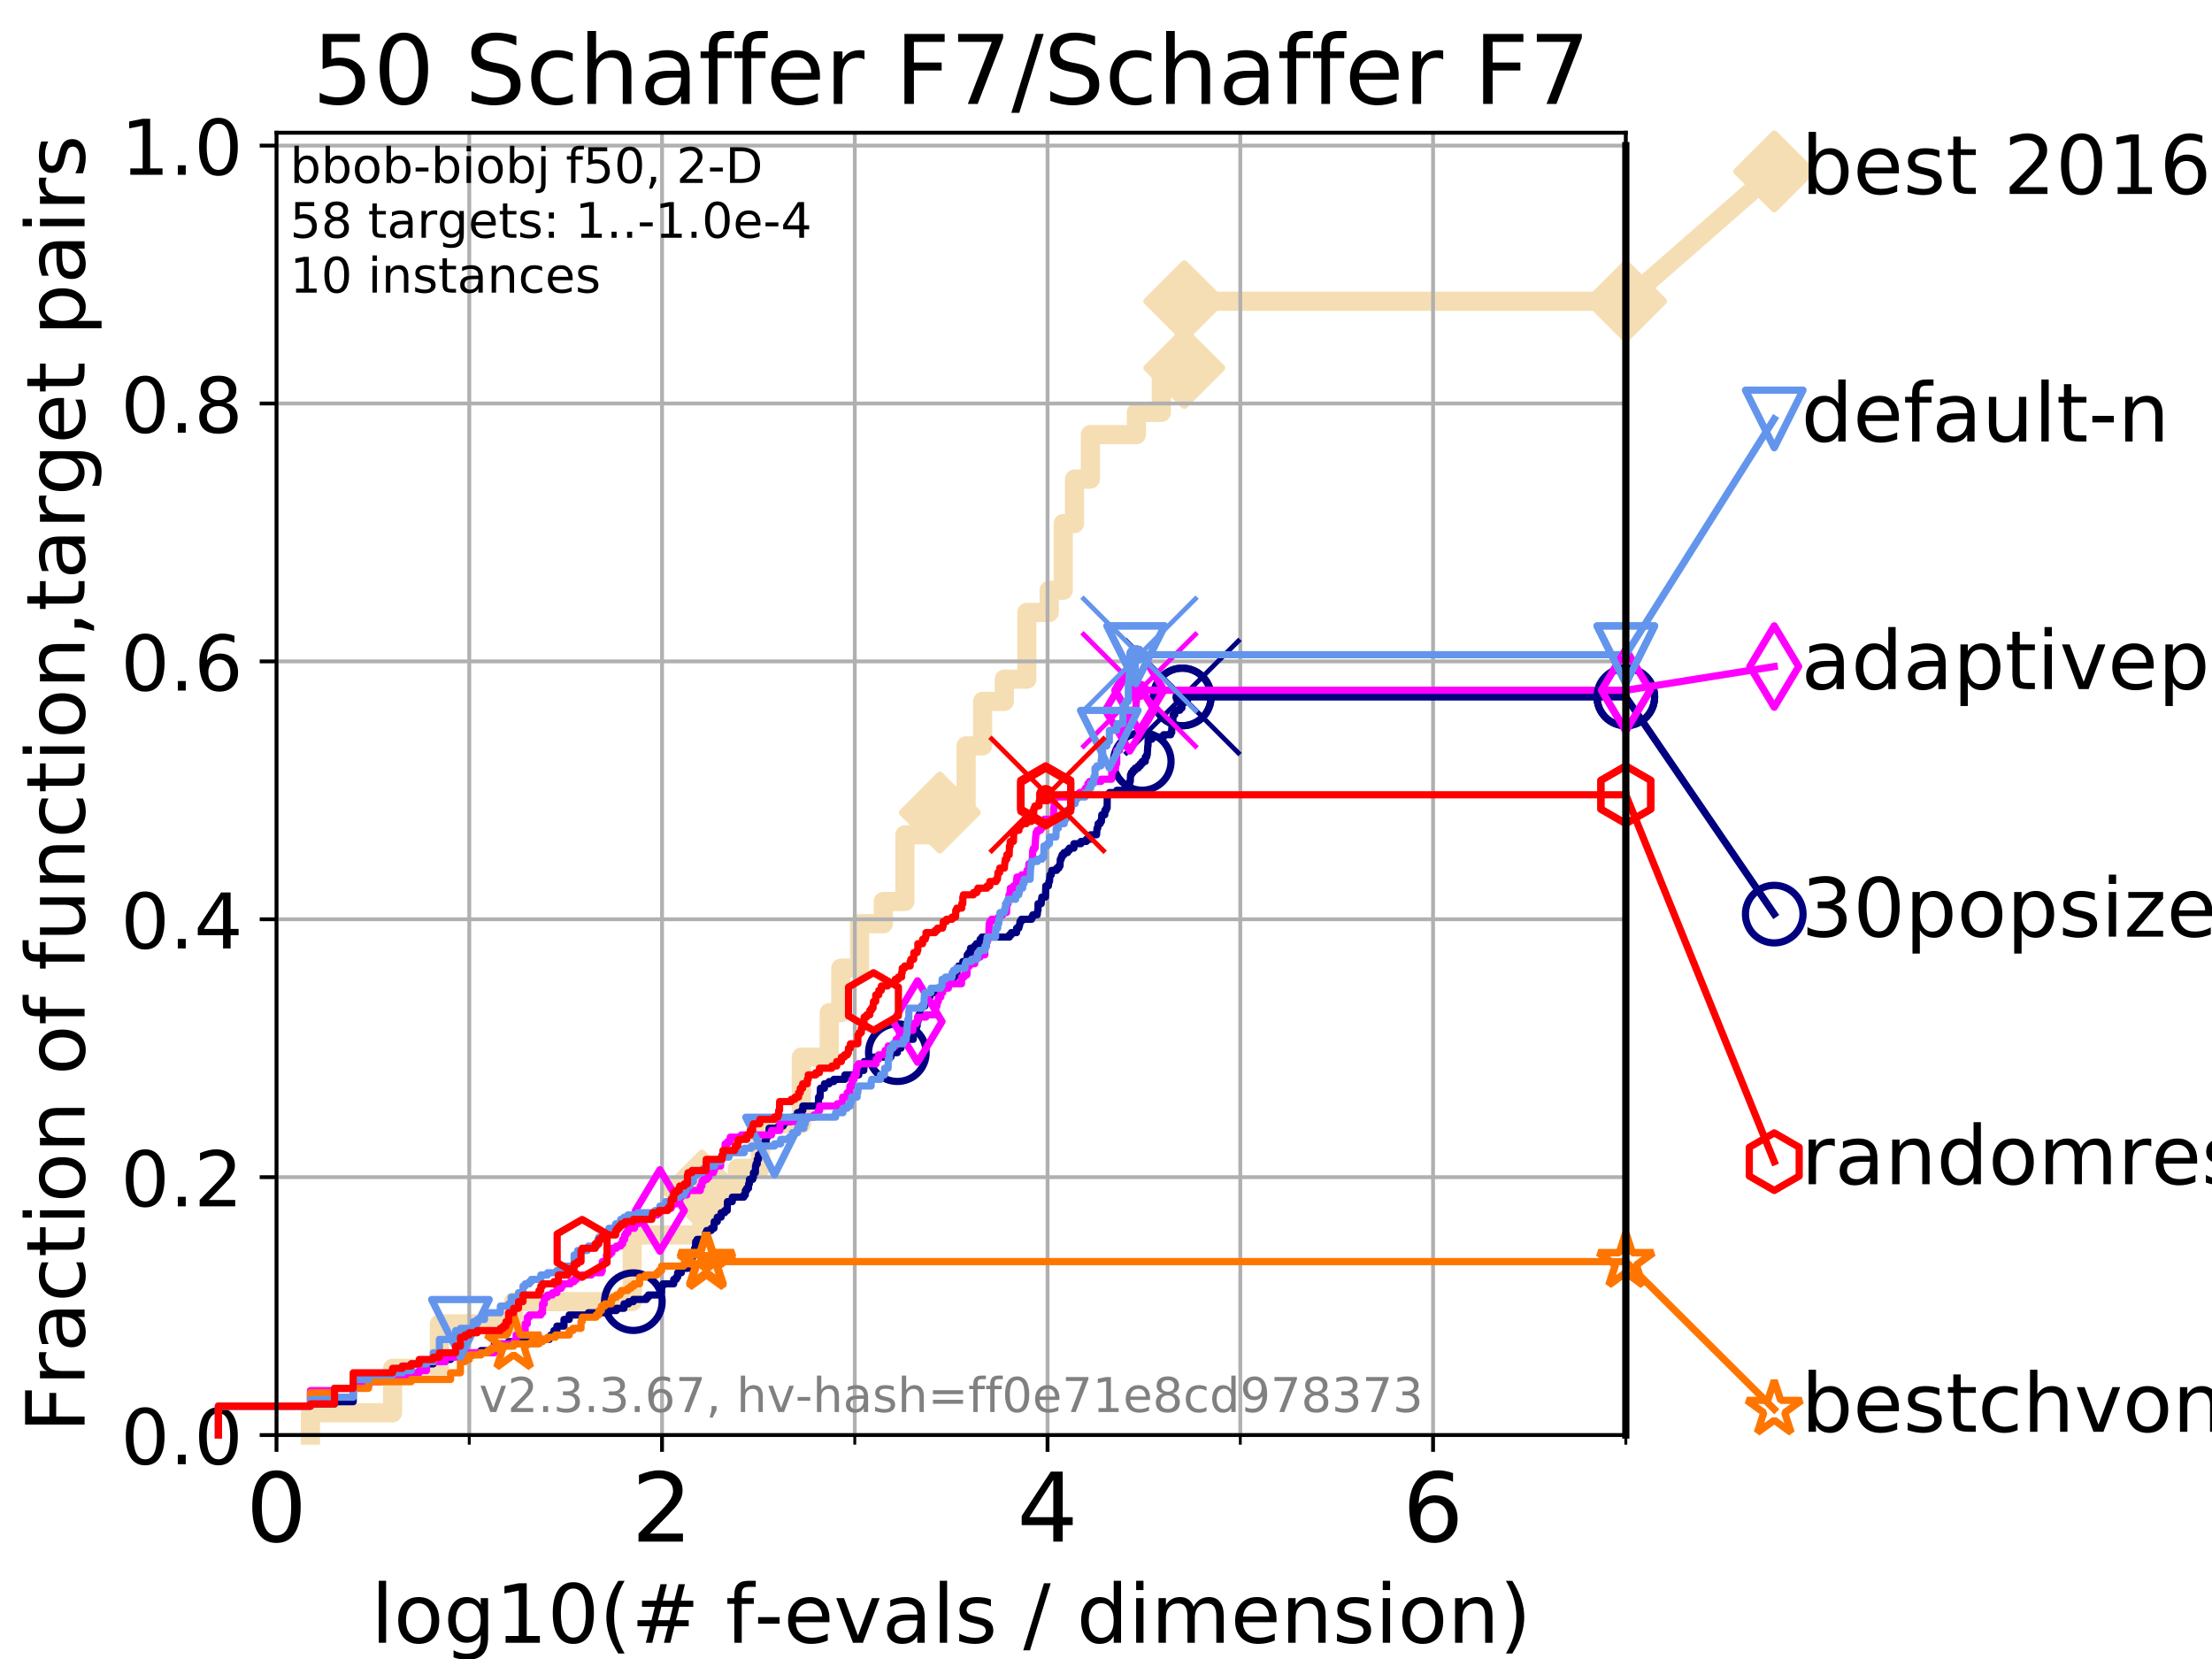 <?xml version="1.0" encoding="utf-8" standalone="no"?>
<!DOCTYPE svg PUBLIC "-//W3C//DTD SVG 1.1//EN"
  "http://www.w3.org/Graphics/SVG/1.1/DTD/svg11.dtd">
<!-- Created with matplotlib (https://matplotlib.org/) -->
<svg height="345.6pt" version="1.1" viewBox="0 0 460.8 345.6" width="460.8pt" xmlns="http://www.w3.org/2000/svg" xmlns:xlink="http://www.w3.org/1999/xlink">
 <defs>
  <style type="text/css">
*{stroke-linecap:butt;stroke-linejoin:round;}
  </style>
 </defs>
 <g id="figure_1">
  <g id="patch_1">
   <path d="M 0 345.6 
L 460.8 345.6 
L 460.8 0 
L 0 0 
z
" style="fill:#ffffff;"/>
  </g>
  <g id="axes_1">
   <g id="patch_2">
    <path d="M 57.6 298.944 
L 338.688 298.944 
L 338.688 27.648 
L 57.6 27.648 
z
" style="fill:#ffffff;"/>
   </g>
   <g id="line2d_1">
    <path d="M 64.671 298.944 
L 64.671 294.313 
L 81.776 294.313 
L 81.776 285.05 
L 91.535 285.05 
L 91.535 275.788 
L 107.009 275.788 
L 107.009 271.157 
L 131.691 271.157 
L 131.691 257.263 
L 146.216 257.263 
L 146.216 248.001 
L 153.609 248.001 
L 153.609 243.37 
L 158.412 243.37 
L 158.412 234.107 
L 166.945 234.107 
L 166.945 220.214 
L 172.744 220.214 
L 172.744 210.951 
L 175.15 210.951 
L 175.15 201.689 
L 179.066 201.689 
L 179.066 192.426 
L 184.015 192.426 
L 184.015 187.795 
L 188.51 187.795 
L 188.51 173.901 
L 195.781 173.901 
L 195.781 169.27 
L 201.256 169.27 
L 201.256 155.377 
L 204.699 155.377 
L 204.699 146.114 
L 209.214 146.114 
L 209.214 141.483 
L 213.912 141.483 
L 213.912 127.589 
L 218.567 127.589 
L 218.567 122.958 
L 221.497 122.958 
L 221.497 109.065 
L 223.841 109.065 
L 223.841 99.802 
L 227.146 99.802 
L 227.146 90.54 
L 236.731 90.54 
L 236.731 85.909 
L 241.922 85.909 
L 241.922 76.646 
L 246.713 76.646 
L 246.713 62.753 
L 338.688 62.753 
" style="fill:none;stroke:#f5deb3;stroke-linecap:square;stroke-width:4;"/>
   </g>
   <g id="line2d_2">
    <defs>
     <path d="M 0 7.778 
L 7.778 0 
L 0 -7.778 
L -7.778 0 
z
" id="mee2ca796f2" style="stroke:#f5deb3;stroke-linejoin:miter;stroke-width:1.5;"/>
    </defs>
    <g>
     <use style="fill:#f5deb3;stroke:#f5deb3;stroke-linejoin:miter;stroke-width:1.5;" x="146.216" xlink:href="#mee2ca796f2" y="248.001"/>
     <use style="fill:#f5deb3;stroke:#f5deb3;stroke-linejoin:miter;stroke-width:1.5;" x="195.781" xlink:href="#mee2ca796f2" y="169.27"/>
     <use style="fill:#f5deb3;stroke:#f5deb3;stroke-linejoin:miter;stroke-width:1.5;" x="246.713" xlink:href="#mee2ca796f2" y="76.646"/>
     <use style="fill:#f5deb3;stroke:#f5deb3;stroke-linejoin:miter;stroke-width:1.5;" x="246.713" xlink:href="#mee2ca796f2" y="62.753"/>
     <use style="fill:#f5deb3;stroke:#f5deb3;stroke-linejoin:miter;stroke-width:1.5;" x="338.688" xlink:href="#mee2ca796f2" y="62.753"/>
    </g>
   </g>
   <g id="line2d_3">
    <path style="fill:none;stroke:#f5deb3;stroke-linecap:square;stroke-width:4;"/>
    <g/>
   </g>
   <g id="line2d_4">
    <path d="M 338.688 62.753 
L 369.608 35.706 
" style="fill:none;stroke:#f5deb3;stroke-linecap:square;stroke-width:4;"/>
    <g>
     <use style="fill:#f5deb3;stroke:#f5deb3;stroke-linejoin:miter;stroke-width:1.5;" x="338.688" xlink:href="#mee2ca796f2" y="62.753"/>
     <use style="fill:#f5deb3;stroke:#f5deb3;stroke-linejoin:miter;stroke-width:1.5;" x="369.608" xlink:href="#mee2ca796f2" y="35.706"/>
    </g>
   </g>
   <g id="matplotlib.axis_1">
    <g id="xtick_1">
     <g id="line2d_5">
      <path clip-path="url(#pba1764f055)" d="M 57.6 298.944 
L 57.6 27.648 
" style="fill:none;stroke:#b0b0b0;stroke-linecap:square;stroke-width:0.8;"/>
     </g>
     <g id="line2d_6">
      <defs>
       <path d="M 0 0 
L 0 3.5 
" id="m80b4e7a4ec" style="stroke:#000000;stroke-width:0.8;"/>
      </defs>
      <g>
       <use style="stroke:#000000;stroke-width:0.8;" x="57.6" xlink:href="#m80b4e7a4ec" y="298.944"/>
      </g>
     </g>
     <g id="text_1">
      <!-- 0 -->
      <defs>
       <path d="M 31.781 66.406 
Q 24.172 66.406 20.328 58.906 
Q 16.5 51.422 16.5 36.375 
Q 16.5 21.391 20.328 13.891 
Q 24.172 6.391 31.781 6.391 
Q 39.453 6.391 43.281 13.891 
Q 47.125 21.391 47.125 36.375 
Q 47.125 51.422 43.281 58.906 
Q 39.453 66.406 31.781 66.406 
z
M 31.781 74.219 
Q 44.047 74.219 50.516 64.516 
Q 56.984 54.828 56.984 36.375 
Q 56.984 17.969 50.516 8.266 
Q 44.047 -1.422 31.781 -1.422 
Q 19.531 -1.422 13.062 8.266 
Q 6.594 17.969 6.594 36.375 
Q 6.594 54.828 13.062 64.516 
Q 19.531 74.219 31.781 74.219 
z
" id="DejaVuSans-48"/>
      </defs>
      <g transform="translate(51.237 321.141)scale(0.2 -0.2)">
       <use xlink:href="#DejaVuSans-48"/>
      </g>
     </g>
    </g>
    <g id="xtick_2">
     <g id="line2d_7">
      <path clip-path="url(#pba1764f055)" d="M 137.911 298.944 
L 137.911 27.648 
" style="fill:none;stroke:#b0b0b0;stroke-linecap:square;stroke-width:0.8;"/>
     </g>
     <g id="line2d_8">
      <g>
       <use style="stroke:#000000;stroke-width:0.8;" x="137.911" xlink:href="#m80b4e7a4ec" y="298.944"/>
      </g>
     </g>
     <g id="text_2">
      <!-- 2 -->
      <defs>
       <path d="M 19.188 8.297 
L 53.609 8.297 
L 53.609 0 
L 7.328 0 
L 7.328 8.297 
Q 12.938 14.109 22.625 23.891 
Q 32.328 33.688 34.812 36.531 
Q 39.547 41.844 41.422 45.531 
Q 43.312 49.219 43.312 52.781 
Q 43.312 58.594 39.234 62.25 
Q 35.156 65.922 28.609 65.922 
Q 23.969 65.922 18.812 64.312 
Q 13.672 62.703 7.812 59.422 
L 7.812 69.391 
Q 13.766 71.781 18.938 73 
Q 24.125 74.219 28.422 74.219 
Q 39.75 74.219 46.484 68.547 
Q 53.219 62.891 53.219 53.422 
Q 53.219 48.922 51.531 44.891 
Q 49.859 40.875 45.406 35.406 
Q 44.188 33.984 37.641 27.219 
Q 31.109 20.453 19.188 8.297 
z
" id="DejaVuSans-50"/>
      </defs>
      <g transform="translate(131.548 321.141)scale(0.2 -0.2)">
       <use xlink:href="#DejaVuSans-50"/>
      </g>
     </g>
    </g>
    <g id="xtick_3">
     <g id="line2d_9">
      <path clip-path="url(#pba1764f055)" d="M 218.222 298.944 
L 218.222 27.648 
" style="fill:none;stroke:#b0b0b0;stroke-linecap:square;stroke-width:0.8;"/>
     </g>
     <g id="line2d_10">
      <g>
       <use style="stroke:#000000;stroke-width:0.8;" x="218.222" xlink:href="#m80b4e7a4ec" y="298.944"/>
      </g>
     </g>
     <g id="text_3">
      <!-- 4 -->
      <defs>
       <path d="M 37.797 64.312 
L 12.891 25.391 
L 37.797 25.391 
z
M 35.203 72.906 
L 47.609 72.906 
L 47.609 25.391 
L 58.016 25.391 
L 58.016 17.188 
L 47.609 17.188 
L 47.609 0 
L 37.797 0 
L 37.797 17.188 
L 4.891 17.188 
L 4.891 26.703 
z
" id="DejaVuSans-52"/>
      </defs>
      <g transform="translate(211.859 321.141)scale(0.2 -0.2)">
       <use xlink:href="#DejaVuSans-52"/>
      </g>
     </g>
    </g>
    <g id="xtick_4">
     <g id="line2d_11">
      <path clip-path="url(#pba1764f055)" d="M 298.533 298.944 
L 298.533 27.648 
" style="fill:none;stroke:#b0b0b0;stroke-linecap:square;stroke-width:0.8;"/>
     </g>
     <g id="line2d_12">
      <g>
       <use style="stroke:#000000;stroke-width:0.8;" x="298.533" xlink:href="#m80b4e7a4ec" y="298.944"/>
      </g>
     </g>
     <g id="text_4">
      <!-- 6 -->
      <defs>
       <path d="M 33.016 40.375 
Q 26.375 40.375 22.484 35.828 
Q 18.609 31.297 18.609 23.391 
Q 18.609 15.531 22.484 10.953 
Q 26.375 6.391 33.016 6.391 
Q 39.656 6.391 43.531 10.953 
Q 47.406 15.531 47.406 23.391 
Q 47.406 31.297 43.531 35.828 
Q 39.656 40.375 33.016 40.375 
z
M 52.594 71.297 
L 52.594 62.312 
Q 48.875 64.062 45.094 64.984 
Q 41.312 65.922 37.594 65.922 
Q 27.828 65.922 22.672 59.328 
Q 17.531 52.734 16.797 39.406 
Q 19.672 43.656 24.016 45.922 
Q 28.375 48.188 33.594 48.188 
Q 44.578 48.188 50.953 41.516 
Q 57.328 34.859 57.328 23.391 
Q 57.328 12.156 50.688 5.359 
Q 44.047 -1.422 33.016 -1.422 
Q 20.359 -1.422 13.672 8.266 
Q 6.984 17.969 6.984 36.375 
Q 6.984 53.656 15.188 63.938 
Q 23.391 74.219 37.203 74.219 
Q 40.922 74.219 44.703 73.484 
Q 48.484 72.75 52.594 71.297 
z
" id="DejaVuSans-54"/>
      </defs>
      <g transform="translate(292.17 321.141)scale(0.2 -0.2)">
       <use xlink:href="#DejaVuSans-54"/>
      </g>
     </g>
    </g>
    <g id="xtick_5">
     <g id="line2d_13">
      <path clip-path="url(#pba1764f055)" d="M 97.755 298.944 
L 97.755 27.648 
" style="fill:none;stroke:#b0b0b0;stroke-linecap:square;stroke-width:0.8;"/>
     </g>
     <g id="line2d_14">
      <defs>
       <path d="M 0 0 
L 0 2 
" id="m76deebd4af" style="stroke:#000000;stroke-width:0.6;"/>
      </defs>
      <g>
       <use style="stroke:#000000;stroke-width:0.6;" x="97.755" xlink:href="#m76deebd4af" y="298.944"/>
      </g>
     </g>
    </g>
    <g id="xtick_6">
     <g id="line2d_15">
      <path clip-path="url(#pba1764f055)" d="M 178.066 298.944 
L 178.066 27.648 
" style="fill:none;stroke:#b0b0b0;stroke-linecap:square;stroke-width:0.8;"/>
     </g>
     <g id="line2d_16">
      <g>
       <use style="stroke:#000000;stroke-width:0.6;" x="178.066" xlink:href="#m76deebd4af" y="298.944"/>
      </g>
     </g>
    </g>
    <g id="xtick_7">
     <g id="line2d_17">
      <path clip-path="url(#pba1764f055)" d="M 258.377 298.944 
L 258.377 27.648 
" style="fill:none;stroke:#b0b0b0;stroke-linecap:square;stroke-width:0.8;"/>
     </g>
     <g id="line2d_18">
      <g>
       <use style="stroke:#000000;stroke-width:0.6;" x="258.377" xlink:href="#m76deebd4af" y="298.944"/>
      </g>
     </g>
    </g>
    <g id="xtick_8">
     <g id="line2d_19">
      <path clip-path="url(#pba1764f055)" d="M 338.688 298.944 
L 338.688 27.648 
" style="fill:none;stroke:#b0b0b0;stroke-linecap:square;stroke-width:0.8;"/>
     </g>
     <g id="line2d_20">
      <g>
       <use style="stroke:#000000;stroke-width:0.6;" x="338.688" xlink:href="#m76deebd4af" y="298.944"/>
      </g>
     </g>
    </g>
    <g id="text_5">
     <!-- log10(# f-evals / dimension) -->
     <defs>
      <path d="M 9.422 75.984 
L 18.406 75.984 
L 18.406 0 
L 9.422 0 
z
" id="DejaVuSans-108"/>
      <path d="M 30.609 48.391 
Q 23.391 48.391 19.188 42.75 
Q 14.984 37.109 14.984 27.297 
Q 14.984 17.484 19.156 11.844 
Q 23.344 6.203 30.609 6.203 
Q 37.797 6.203 41.984 11.859 
Q 46.188 17.531 46.188 27.297 
Q 46.188 37.016 41.984 42.703 
Q 37.797 48.391 30.609 48.391 
z
M 30.609 56 
Q 42.328 56 49.016 48.375 
Q 55.719 40.766 55.719 27.297 
Q 55.719 13.875 49.016 6.219 
Q 42.328 -1.422 30.609 -1.422 
Q 18.844 -1.422 12.172 6.219 
Q 5.516 13.875 5.516 27.297 
Q 5.516 40.766 12.172 48.375 
Q 18.844 56 30.609 56 
z
" id="DejaVuSans-111"/>
      <path d="M 45.406 27.984 
Q 45.406 37.75 41.375 43.109 
Q 37.359 48.484 30.078 48.484 
Q 22.859 48.484 18.828 43.109 
Q 14.797 37.75 14.797 27.984 
Q 14.797 18.266 18.828 12.891 
Q 22.859 7.516 30.078 7.516 
Q 37.359 7.516 41.375 12.891 
Q 45.406 18.266 45.406 27.984 
z
M 54.391 6.781 
Q 54.391 -7.172 48.188 -13.984 
Q 42 -20.797 29.203 -20.797 
Q 24.469 -20.797 20.266 -20.094 
Q 16.062 -19.391 12.109 -17.922 
L 12.109 -9.188 
Q 16.062 -11.328 19.922 -12.344 
Q 23.781 -13.375 27.781 -13.375 
Q 36.625 -13.375 41.016 -8.766 
Q 45.406 -4.156 45.406 5.172 
L 45.406 9.625 
Q 42.625 4.781 38.281 2.391 
Q 33.938 0 27.875 0 
Q 17.828 0 11.672 7.656 
Q 5.516 15.328 5.516 27.984 
Q 5.516 40.672 11.672 48.328 
Q 17.828 56 27.875 56 
Q 33.938 56 38.281 53.609 
Q 42.625 51.219 45.406 46.391 
L 45.406 54.688 
L 54.391 54.688 
z
" id="DejaVuSans-103"/>
      <path d="M 12.406 8.297 
L 28.516 8.297 
L 28.516 63.922 
L 10.984 60.406 
L 10.984 69.391 
L 28.422 72.906 
L 38.281 72.906 
L 38.281 8.297 
L 54.391 8.297 
L 54.391 0 
L 12.406 0 
z
" id="DejaVuSans-49"/>
      <path d="M 31 75.875 
Q 24.469 64.656 21.281 53.656 
Q 18.109 42.672 18.109 31.391 
Q 18.109 20.125 21.312 9.062 
Q 24.516 -2 31 -13.188 
L 23.188 -13.188 
Q 15.875 -1.703 12.234 9.375 
Q 8.594 20.453 8.594 31.391 
Q 8.594 42.281 12.203 53.312 
Q 15.828 64.359 23.188 75.875 
z
" id="DejaVuSans-40"/>
      <path d="M 51.125 44 
L 36.922 44 
L 32.812 27.688 
L 47.125 27.688 
z
M 43.797 71.781 
L 38.719 51.516 
L 52.984 51.516 
L 58.109 71.781 
L 65.922 71.781 
L 60.891 51.516 
L 76.125 51.516 
L 76.125 44 
L 58.984 44 
L 54.984 27.688 
L 70.516 27.688 
L 70.516 20.219 
L 53.078 20.219 
L 48 0 
L 40.188 0 
L 45.219 20.219 
L 30.906 20.219 
L 25.875 0 
L 18.016 0 
L 23.094 20.219 
L 7.719 20.219 
L 7.719 27.688 
L 24.906 27.688 
L 29 44 
L 13.281 44 
L 13.281 51.516 
L 30.906 51.516 
L 35.891 71.781 
z
" id="DejaVuSans-35"/>
      <path id="DejaVuSans-32"/>
      <path d="M 37.109 75.984 
L 37.109 68.5 
L 28.516 68.5 
Q 23.688 68.5 21.797 66.547 
Q 19.922 64.594 19.922 59.516 
L 19.922 54.688 
L 34.719 54.688 
L 34.719 47.703 
L 19.922 47.703 
L 19.922 0 
L 10.891 0 
L 10.891 47.703 
L 2.297 47.703 
L 2.297 54.688 
L 10.891 54.688 
L 10.891 58.5 
Q 10.891 67.625 15.141 71.797 
Q 19.391 75.984 28.609 75.984 
z
" id="DejaVuSans-102"/>
      <path d="M 4.891 31.391 
L 31.203 31.391 
L 31.203 23.391 
L 4.891 23.391 
z
" id="DejaVuSans-45"/>
      <path d="M 56.203 29.594 
L 56.203 25.203 
L 14.891 25.203 
Q 15.484 15.922 20.484 11.062 
Q 25.484 6.203 34.422 6.203 
Q 39.594 6.203 44.453 7.469 
Q 49.312 8.734 54.109 11.281 
L 54.109 2.781 
Q 49.266 0.734 44.188 -0.344 
Q 39.109 -1.422 33.891 -1.422 
Q 20.797 -1.422 13.156 6.188 
Q 5.516 13.812 5.516 26.812 
Q 5.516 40.234 12.766 48.109 
Q 20.016 56 32.328 56 
Q 43.359 56 49.781 48.891 
Q 56.203 41.797 56.203 29.594 
z
M 47.219 32.234 
Q 47.125 39.594 43.094 43.984 
Q 39.062 48.391 32.422 48.391 
Q 24.906 48.391 20.391 44.141 
Q 15.875 39.891 15.188 32.172 
z
" id="DejaVuSans-101"/>
      <path d="M 2.984 54.688 
L 12.5 54.688 
L 29.594 8.797 
L 46.688 54.688 
L 56.203 54.688 
L 35.688 0 
L 23.484 0 
z
" id="DejaVuSans-118"/>
      <path d="M 34.281 27.484 
Q 23.391 27.484 19.188 25 
Q 14.984 22.516 14.984 16.5 
Q 14.984 11.719 18.141 8.906 
Q 21.297 6.109 26.703 6.109 
Q 34.188 6.109 38.703 11.406 
Q 43.219 16.703 43.219 25.484 
L 43.219 27.484 
z
M 52.203 31.203 
L 52.203 0 
L 43.219 0 
L 43.219 8.297 
Q 40.141 3.328 35.547 0.953 
Q 30.953 -1.422 24.312 -1.422 
Q 15.922 -1.422 10.953 3.297 
Q 6 8.016 6 15.922 
Q 6 25.141 12.172 29.828 
Q 18.359 34.516 30.609 34.516 
L 43.219 34.516 
L 43.219 35.406 
Q 43.219 41.609 39.141 45 
Q 35.062 48.391 27.688 48.391 
Q 23 48.391 18.547 47.266 
Q 14.109 46.141 10.016 43.891 
L 10.016 52.203 
Q 14.938 54.109 19.578 55.047 
Q 24.219 56 28.609 56 
Q 40.484 56 46.344 49.844 
Q 52.203 43.703 52.203 31.203 
z
" id="DejaVuSans-97"/>
      <path d="M 44.281 53.078 
L 44.281 44.578 
Q 40.484 46.531 36.375 47.5 
Q 32.281 48.484 27.875 48.484 
Q 21.188 48.484 17.844 46.438 
Q 14.5 44.391 14.5 40.281 
Q 14.5 37.156 16.891 35.375 
Q 19.281 33.594 26.516 31.984 
L 29.594 31.297 
Q 39.156 29.25 43.188 25.516 
Q 47.219 21.781 47.219 15.094 
Q 47.219 7.469 41.188 3.016 
Q 35.156 -1.422 24.609 -1.422 
Q 20.219 -1.422 15.453 -0.562 
Q 10.688 0.297 5.422 2 
L 5.422 11.281 
Q 10.406 8.688 15.234 7.391 
Q 20.062 6.109 24.812 6.109 
Q 31.156 6.109 34.562 8.281 
Q 37.984 10.453 37.984 14.406 
Q 37.984 18.062 35.516 20.016 
Q 33.062 21.969 24.703 23.781 
L 21.578 24.516 
Q 13.234 26.266 9.516 29.906 
Q 5.812 33.547 5.812 39.891 
Q 5.812 47.609 11.281 51.797 
Q 16.75 56 26.812 56 
Q 31.781 56 36.172 55.266 
Q 40.578 54.547 44.281 53.078 
z
" id="DejaVuSans-115"/>
      <path d="M 25.391 72.906 
L 33.688 72.906 
L 8.297 -9.281 
L 0 -9.281 
z
" id="DejaVuSans-47"/>
      <path d="M 45.406 46.391 
L 45.406 75.984 
L 54.391 75.984 
L 54.391 0 
L 45.406 0 
L 45.406 8.203 
Q 42.578 3.328 38.25 0.953 
Q 33.938 -1.422 27.875 -1.422 
Q 17.969 -1.422 11.734 6.484 
Q 5.516 14.406 5.516 27.297 
Q 5.516 40.188 11.734 48.094 
Q 17.969 56 27.875 56 
Q 33.938 56 38.25 53.625 
Q 42.578 51.266 45.406 46.391 
z
M 14.797 27.297 
Q 14.797 17.391 18.875 11.75 
Q 22.953 6.109 30.078 6.109 
Q 37.203 6.109 41.297 11.75 
Q 45.406 17.391 45.406 27.297 
Q 45.406 37.203 41.297 42.844 
Q 37.203 48.484 30.078 48.484 
Q 22.953 48.484 18.875 42.844 
Q 14.797 37.203 14.797 27.297 
z
" id="DejaVuSans-100"/>
      <path d="M 9.422 54.688 
L 18.406 54.688 
L 18.406 0 
L 9.422 0 
z
M 9.422 75.984 
L 18.406 75.984 
L 18.406 64.594 
L 9.422 64.594 
z
" id="DejaVuSans-105"/>
      <path d="M 52 44.188 
Q 55.375 50.25 60.062 53.125 
Q 64.75 56 71.094 56 
Q 79.641 56 84.281 50.016 
Q 88.922 44.047 88.922 33.016 
L 88.922 0 
L 79.891 0 
L 79.891 32.719 
Q 79.891 40.578 77.094 44.375 
Q 74.312 48.188 68.609 48.188 
Q 61.625 48.188 57.562 43.547 
Q 53.516 38.922 53.516 30.906 
L 53.516 0 
L 44.484 0 
L 44.484 32.719 
Q 44.484 40.625 41.703 44.406 
Q 38.922 48.188 33.109 48.188 
Q 26.219 48.188 22.156 43.531 
Q 18.109 38.875 18.109 30.906 
L 18.109 0 
L 9.078 0 
L 9.078 54.688 
L 18.109 54.688 
L 18.109 46.188 
Q 21.188 51.219 25.484 53.609 
Q 29.781 56 35.688 56 
Q 41.656 56 45.828 52.969 
Q 50 49.953 52 44.188 
z
" id="DejaVuSans-109"/>
      <path d="M 54.891 33.016 
L 54.891 0 
L 45.906 0 
L 45.906 32.719 
Q 45.906 40.484 42.875 44.328 
Q 39.844 48.188 33.797 48.188 
Q 26.516 48.188 22.312 43.547 
Q 18.109 38.922 18.109 30.906 
L 18.109 0 
L 9.078 0 
L 9.078 54.688 
L 18.109 54.688 
L 18.109 46.188 
Q 21.344 51.125 25.703 53.562 
Q 30.078 56 35.797 56 
Q 45.219 56 50.047 50.172 
Q 54.891 44.344 54.891 33.016 
z
" id="DejaVuSans-110"/>
      <path d="M 8.016 75.875 
L 15.828 75.875 
Q 23.141 64.359 26.781 53.312 
Q 30.422 42.281 30.422 31.391 
Q 30.422 20.453 26.781 9.375 
Q 23.141 -1.703 15.828 -13.188 
L 8.016 -13.188 
Q 14.5 -2 17.703 9.062 
Q 20.906 20.125 20.906 31.391 
Q 20.906 42.672 17.703 53.656 
Q 14.5 64.656 8.016 75.875 
z
" id="DejaVuSans-41"/>
     </defs>
     <g transform="translate(77.303 342.218)scale(0.17 -0.17)">
      <use xlink:href="#DejaVuSans-108"/>
      <use x="27.783" xlink:href="#DejaVuSans-111"/>
      <use x="88.965" xlink:href="#DejaVuSans-103"/>
      <use x="152.441" xlink:href="#DejaVuSans-49"/>
      <use x="216.064" xlink:href="#DejaVuSans-48"/>
      <use x="279.688" xlink:href="#DejaVuSans-40"/>
      <use x="318.701" xlink:href="#DejaVuSans-35"/>
      <use x="402.49" xlink:href="#DejaVuSans-32"/>
      <use x="434.277" xlink:href="#DejaVuSans-102"/>
      <use x="469.404" xlink:href="#DejaVuSans-45"/>
      <use x="505.488" xlink:href="#DejaVuSans-101"/>
      <use x="567.012" xlink:href="#DejaVuSans-118"/>
      <use x="626.191" xlink:href="#DejaVuSans-97"/>
      <use x="687.471" xlink:href="#DejaVuSans-108"/>
      <use x="715.254" xlink:href="#DejaVuSans-115"/>
      <use x="767.354" xlink:href="#DejaVuSans-32"/>
      <use x="799.141" xlink:href="#DejaVuSans-47"/>
      <use x="832.832" xlink:href="#DejaVuSans-32"/>
      <use x="864.619" xlink:href="#DejaVuSans-100"/>
      <use x="928.096" xlink:href="#DejaVuSans-105"/>
      <use x="955.879" xlink:href="#DejaVuSans-109"/>
      <use x="1053.291" xlink:href="#DejaVuSans-101"/>
      <use x="1114.814" xlink:href="#DejaVuSans-110"/>
      <use x="1178.193" xlink:href="#DejaVuSans-115"/>
      <use x="1230.293" xlink:href="#DejaVuSans-105"/>
      <use x="1258.076" xlink:href="#DejaVuSans-111"/>
      <use x="1319.258" xlink:href="#DejaVuSans-110"/>
      <use x="1382.637" xlink:href="#DejaVuSans-41"/>
     </g>
    </g>
   </g>
   <g id="matplotlib.axis_2">
    <g id="ytick_1">
     <g id="line2d_21">
      <path clip-path="url(#pba1764f055)" d="M 57.6 298.944 
L 338.688 298.944 
" style="fill:none;stroke:#b0b0b0;stroke-linecap:square;stroke-width:0.8;"/>
     </g>
     <g id="line2d_22">
      <defs>
       <path d="M 0 0 
L -3.5 0 
" id="m0b1732b905" style="stroke:#000000;stroke-width:0.8;"/>
      </defs>
      <g>
       <use style="stroke:#000000;stroke-width:0.8;" x="57.6" xlink:href="#m0b1732b905" y="298.944"/>
      </g>
     </g>
     <g id="text_6">
      <!-- 0.0 -->
      <defs>
       <path d="M 10.688 12.406 
L 21 12.406 
L 21 0 
L 10.688 0 
z
" id="DejaVuSans-46"/>
      </defs>
      <g transform="translate(25.155 305.023)scale(0.16 -0.16)">
       <use xlink:href="#DejaVuSans-48"/>
       <use x="63.623" xlink:href="#DejaVuSans-46"/>
       <use x="95.41" xlink:href="#DejaVuSans-48"/>
      </g>
     </g>
    </g>
    <g id="ytick_2">
     <g id="line2d_23">
      <path clip-path="url(#pba1764f055)" d="M 57.6 245.222 
L 338.688 245.222 
" style="fill:none;stroke:#b0b0b0;stroke-linecap:square;stroke-width:0.8;"/>
     </g>
     <g id="line2d_24">
      <g>
       <use style="stroke:#000000;stroke-width:0.8;" x="57.6" xlink:href="#m0b1732b905" y="245.222"/>
      </g>
     </g>
     <g id="text_7">
      <!-- 0.2 -->
      <g transform="translate(25.155 251.301)scale(0.16 -0.16)">
       <use xlink:href="#DejaVuSans-48"/>
       <use x="63.623" xlink:href="#DejaVuSans-46"/>
       <use x="95.41" xlink:href="#DejaVuSans-50"/>
      </g>
     </g>
    </g>
    <g id="ytick_3">
     <g id="line2d_25">
      <path clip-path="url(#pba1764f055)" d="M 57.6 191.5 
L 338.688 191.5 
" style="fill:none;stroke:#b0b0b0;stroke-linecap:square;stroke-width:0.8;"/>
     </g>
     <g id="line2d_26">
      <g>
       <use style="stroke:#000000;stroke-width:0.8;" x="57.6" xlink:href="#m0b1732b905" y="191.5"/>
      </g>
     </g>
     <g id="text_8">
      <!-- 0.4 -->
      <g transform="translate(25.155 197.579)scale(0.16 -0.16)">
       <use xlink:href="#DejaVuSans-48"/>
       <use x="63.623" xlink:href="#DejaVuSans-46"/>
       <use x="95.41" xlink:href="#DejaVuSans-52"/>
      </g>
     </g>
    </g>
    <g id="ytick_4">
     <g id="line2d_27">
      <path clip-path="url(#pba1764f055)" d="M 57.6 137.778 
L 338.688 137.778 
" style="fill:none;stroke:#b0b0b0;stroke-linecap:square;stroke-width:0.8;"/>
     </g>
     <g id="line2d_28">
      <g>
       <use style="stroke:#000000;stroke-width:0.8;" x="57.6" xlink:href="#m0b1732b905" y="137.778"/>
      </g>
     </g>
     <g id="text_9">
      <!-- 0.6 -->
      <g transform="translate(25.155 143.857)scale(0.16 -0.16)">
       <use xlink:href="#DejaVuSans-48"/>
       <use x="63.623" xlink:href="#DejaVuSans-46"/>
       <use x="95.41" xlink:href="#DejaVuSans-54"/>
      </g>
     </g>
    </g>
    <g id="ytick_5">
     <g id="line2d_29">
      <path clip-path="url(#pba1764f055)" d="M 57.6 84.056 
L 338.688 84.056 
" style="fill:none;stroke:#b0b0b0;stroke-linecap:square;stroke-width:0.8;"/>
     </g>
     <g id="line2d_30">
      <g>
       <use style="stroke:#000000;stroke-width:0.8;" x="57.6" xlink:href="#m0b1732b905" y="84.056"/>
      </g>
     </g>
     <g id="text_10">
      <!-- 0.8 -->
      <defs>
       <path d="M 31.781 34.625 
Q 24.75 34.625 20.719 30.859 
Q 16.703 27.094 16.703 20.516 
Q 16.703 13.922 20.719 10.156 
Q 24.75 6.391 31.781 6.391 
Q 38.812 6.391 42.859 10.172 
Q 46.922 13.969 46.922 20.516 
Q 46.922 27.094 42.891 30.859 
Q 38.875 34.625 31.781 34.625 
z
M 21.922 38.812 
Q 15.578 40.375 12.031 44.719 
Q 8.5 49.078 8.5 55.328 
Q 8.5 64.062 14.719 69.141 
Q 20.953 74.219 31.781 74.219 
Q 42.672 74.219 48.875 69.141 
Q 55.078 64.062 55.078 55.328 
Q 55.078 49.078 51.531 44.719 
Q 48 40.375 41.703 38.812 
Q 48.828 37.156 52.797 32.312 
Q 56.781 27.484 56.781 20.516 
Q 56.781 9.906 50.312 4.234 
Q 43.844 -1.422 31.781 -1.422 
Q 19.734 -1.422 13.25 4.234 
Q 6.781 9.906 6.781 20.516 
Q 6.781 27.484 10.781 32.312 
Q 14.797 37.156 21.922 38.812 
z
M 18.312 54.391 
Q 18.312 48.734 21.844 45.562 
Q 25.391 42.391 31.781 42.391 
Q 38.141 42.391 41.719 45.562 
Q 45.312 48.734 45.312 54.391 
Q 45.312 60.062 41.719 63.234 
Q 38.141 66.406 31.781 66.406 
Q 25.391 66.406 21.844 63.234 
Q 18.312 60.062 18.312 54.391 
z
" id="DejaVuSans-56"/>
      </defs>
      <g transform="translate(25.155 90.135)scale(0.16 -0.16)">
       <use xlink:href="#DejaVuSans-48"/>
       <use x="63.623" xlink:href="#DejaVuSans-46"/>
       <use x="95.41" xlink:href="#DejaVuSans-56"/>
      </g>
     </g>
    </g>
    <g id="ytick_6">
     <g id="line2d_31">
      <path clip-path="url(#pba1764f055)" d="M 57.6 30.334 
L 338.688 30.334 
" style="fill:none;stroke:#b0b0b0;stroke-linecap:square;stroke-width:0.8;"/>
     </g>
     <g id="line2d_32">
      <g>
       <use style="stroke:#000000;stroke-width:0.8;" x="57.6" xlink:href="#m0b1732b905" y="30.334"/>
      </g>
     </g>
     <g id="text_11">
      <!-- 1.0 -->
      <g transform="translate(25.155 36.413)scale(0.16 -0.16)">
       <use xlink:href="#DejaVuSans-49"/>
       <use x="63.623" xlink:href="#DejaVuSans-46"/>
       <use x="95.41" xlink:href="#DejaVuSans-48"/>
      </g>
     </g>
    </g>
    <g id="text_12">
     <!-- Fraction of function,target pairs -->
     <defs>
      <path d="M 9.812 72.906 
L 51.703 72.906 
L 51.703 64.594 
L 19.672 64.594 
L 19.672 43.109 
L 48.578 43.109 
L 48.578 34.812 
L 19.672 34.812 
L 19.672 0 
L 9.812 0 
z
" id="DejaVuSans-70"/>
      <path d="M 41.109 46.297 
Q 39.594 47.172 37.812 47.578 
Q 36.031 48 33.891 48 
Q 26.266 48 22.188 43.047 
Q 18.109 38.094 18.109 28.812 
L 18.109 0 
L 9.078 0 
L 9.078 54.688 
L 18.109 54.688 
L 18.109 46.188 
Q 20.953 51.172 25.484 53.578 
Q 30.031 56 36.531 56 
Q 37.453 56 38.578 55.875 
Q 39.703 55.766 41.062 55.516 
z
" id="DejaVuSans-114"/>
      <path d="M 48.781 52.594 
L 48.781 44.188 
Q 44.969 46.297 41.141 47.344 
Q 37.312 48.391 33.406 48.391 
Q 24.656 48.391 19.812 42.844 
Q 14.984 37.312 14.984 27.297 
Q 14.984 17.281 19.812 11.734 
Q 24.656 6.203 33.406 6.203 
Q 37.312 6.203 41.141 7.25 
Q 44.969 8.297 48.781 10.406 
L 48.781 2.094 
Q 45.016 0.344 40.984 -0.531 
Q 36.969 -1.422 32.422 -1.422 
Q 20.062 -1.422 12.781 6.344 
Q 5.516 14.109 5.516 27.297 
Q 5.516 40.672 12.859 48.328 
Q 20.219 56 33.016 56 
Q 37.156 56 41.109 55.141 
Q 45.062 54.297 48.781 52.594 
z
" id="DejaVuSans-99"/>
      <path d="M 18.312 70.219 
L 18.312 54.688 
L 36.812 54.688 
L 36.812 47.703 
L 18.312 47.703 
L 18.312 18.016 
Q 18.312 11.328 20.141 9.422 
Q 21.969 7.516 27.594 7.516 
L 36.812 7.516 
L 36.812 0 
L 27.594 0 
Q 17.188 0 13.234 3.875 
Q 9.281 7.766 9.281 18.016 
L 9.281 47.703 
L 2.688 47.703 
L 2.688 54.688 
L 9.281 54.688 
L 9.281 70.219 
z
" id="DejaVuSans-116"/>
      <path d="M 8.5 21.578 
L 8.5 54.688 
L 17.484 54.688 
L 17.484 21.922 
Q 17.484 14.156 20.5 10.266 
Q 23.531 6.391 29.594 6.391 
Q 36.859 6.391 41.078 11.031 
Q 45.312 15.672 45.312 23.688 
L 45.312 54.688 
L 54.297 54.688 
L 54.297 0 
L 45.312 0 
L 45.312 8.406 
Q 42.047 3.422 37.719 1 
Q 33.406 -1.422 27.688 -1.422 
Q 18.266 -1.422 13.375 4.438 
Q 8.5 10.297 8.5 21.578 
z
M 31.109 56 
z
" id="DejaVuSans-117"/>
      <path d="M 11.719 12.406 
L 22.016 12.406 
L 22.016 4 
L 14.016 -11.625 
L 7.719 -11.625 
L 11.719 4 
z
" id="DejaVuSans-44"/>
      <path d="M 18.109 8.203 
L 18.109 -20.797 
L 9.078 -20.797 
L 9.078 54.688 
L 18.109 54.688 
L 18.109 46.391 
Q 20.953 51.266 25.266 53.625 
Q 29.594 56 35.594 56 
Q 45.562 56 51.781 48.094 
Q 58.016 40.188 58.016 27.297 
Q 58.016 14.406 51.781 6.484 
Q 45.562 -1.422 35.594 -1.422 
Q 29.594 -1.422 25.266 0.953 
Q 20.953 3.328 18.109 8.203 
z
M 48.688 27.297 
Q 48.688 37.203 44.609 42.844 
Q 40.531 48.484 33.406 48.484 
Q 26.266 48.484 22.188 42.844 
Q 18.109 37.203 18.109 27.297 
Q 18.109 17.391 22.188 11.75 
Q 26.266 6.109 33.406 6.109 
Q 40.531 6.109 44.609 11.75 
Q 48.688 17.391 48.688 27.297 
z
" id="DejaVuSans-112"/>
     </defs>
     <g transform="translate(17.62 298.435)rotate(-90)scale(0.17 -0.17)">
      <use xlink:href="#DejaVuSans-70"/>
      <use x="57.41" xlink:href="#DejaVuSans-114"/>
      <use x="98.523" xlink:href="#DejaVuSans-97"/>
      <use x="159.803" xlink:href="#DejaVuSans-99"/>
      <use x="214.783" xlink:href="#DejaVuSans-116"/>
      <use x="253.992" xlink:href="#DejaVuSans-105"/>
      <use x="281.775" xlink:href="#DejaVuSans-111"/>
      <use x="342.957" xlink:href="#DejaVuSans-110"/>
      <use x="406.336" xlink:href="#DejaVuSans-32"/>
      <use x="438.123" xlink:href="#DejaVuSans-111"/>
      <use x="499.305" xlink:href="#DejaVuSans-102"/>
      <use x="534.51" xlink:href="#DejaVuSans-32"/>
      <use x="566.297" xlink:href="#DejaVuSans-102"/>
      <use x="601.502" xlink:href="#DejaVuSans-117"/>
      <use x="664.881" xlink:href="#DejaVuSans-110"/>
      <use x="728.26" xlink:href="#DejaVuSans-99"/>
      <use x="783.24" xlink:href="#DejaVuSans-116"/>
      <use x="822.449" xlink:href="#DejaVuSans-105"/>
      <use x="850.232" xlink:href="#DejaVuSans-111"/>
      <use x="911.414" xlink:href="#DejaVuSans-110"/>
      <use x="974.793" xlink:href="#DejaVuSans-44"/>
      <use x="1006.58" xlink:href="#DejaVuSans-116"/>
      <use x="1045.789" xlink:href="#DejaVuSans-97"/>
      <use x="1107.068" xlink:href="#DejaVuSans-114"/>
      <use x="1148.166" xlink:href="#DejaVuSans-103"/>
      <use x="1211.643" xlink:href="#DejaVuSans-101"/>
      <use x="1273.166" xlink:href="#DejaVuSans-116"/>
      <use x="1312.375" xlink:href="#DejaVuSans-32"/>
      <use x="1344.162" xlink:href="#DejaVuSans-112"/>
      <use x="1407.639" xlink:href="#DejaVuSans-97"/>
      <use x="1468.918" xlink:href="#DejaVuSans-105"/>
      <use x="1496.701" xlink:href="#DejaVuSans-114"/>
      <use x="1537.814" xlink:href="#DejaVuSans-115"/>
     </g>
    </g>
   </g>
   <g id="line2d_33">
    <defs>
     <path d="M 0 1.5 
C 0.398 1.5 0.779 1.342 1.061 1.061 
C 1.342 0.779 1.5 0.398 1.5 0 
C 1.5 -0.398 1.342 -0.779 1.061 -1.061 
C 0.779 -1.342 0.398 -1.5 0 -1.5 
C -0.398 -1.5 -0.779 -1.342 -1.061 -1.061 
C -1.342 -0.779 -1.5 -0.398 -1.5 0 
C -1.5 0.398 -1.342 0.779 -1.061 1.061 
C -0.779 1.342 -0.398 1.5 0 1.5 
z
" id="mb410aa1f5e" style="stroke:#f5deb3;"/>
    </defs>
    <g>
     <use style="fill:#f5deb3;stroke:#f5deb3;" x="246.713" xlink:href="#mb410aa1f5e" y="62.753"/>
     <use style="fill:#f5deb3;stroke:#f5deb3;" x="246.713" xlink:href="#mb410aa1f5e" y="62.753"/>
    </g>
   </g>
   <g id="line2d_34">
    <defs>
     <path d="M 0 1.5 
C 0.398 1.5 0.779 1.342 1.061 1.061 
C 1.342 0.779 1.5 0.398 1.5 0 
C 1.5 -0.398 1.342 -0.779 1.061 -1.061 
C 0.779 -1.342 0.398 -1.5 0 -1.5 
C -0.398 -1.5 -0.779 -1.342 -1.061 -1.061 
C -1.342 -0.779 -1.5 -0.398 -1.5 0 
C -1.5 0.398 -1.342 0.779 -1.061 1.061 
C -0.779 1.342 -0.398 1.5 0 1.5 
z
" id="m46e030039a" style="stroke:#000080;"/>
    </defs>
    <g>
     <use style="fill:#000080;stroke:#000080;" x="246.286" xlink:href="#m46e030039a" y="145.188"/>
     <use style="fill:#000080;stroke:#000080;" x="246.286" xlink:href="#m46e030039a" y="145.188"/>
    </g>
   </g>
   <g id="line2d_35">
    <path d="M 45.512 298.944 
L 45.512 292.923 
L 64.671 292.923 
L 64.671 292.46 
L 69.688 292.46 
L 69.688 291.997 
L 73.579 291.997 
L 73.579 288.755 
L 76.759 288.755 
L 76.759 286.903 
L 81.776 286.903 
L 81.776 285.977 
L 83.83 285.977 
L 83.83 284.587 
L 85.667 284.587 
L 85.667 284.124 
L 90.243 284.124 
L 90.243 283.661 
L 92.738 283.661 
L 92.738 283.198 
L 93.864 283.198 
L 93.864 282.272 
L 98.606 282.272 
L 98.606 281.809 
L 100.193 281.809 
L 100.193 281.345 
L 102.989 281.345 
L 102.989 279.956 
L 105.952 279.956 
L 105.952 279.493 
L 110.694 279.493 
L 110.694 279.03 
L 114.419 279.03 
L 114.419 278.567 
L 114.751 278.567 
L 114.751 278.104 
L 115.397 278.104 
L 115.397 277.177 
L 116.02 277.177 
L 116.02 276.251 
L 117.486 276.251 
L 117.486 274.862 
L 118.577 274.862 
L 118.577 273.935 
L 122.573 273.935 
L 122.573 273.472 
L 126.839 273.472 
L 126.839 273.009 
L 128.411 273.009 
L 128.411 272.546 
L 129.991 272.546 
L 129.991 271.62 
L 130.927 271.62 
L 130.927 271.157 
L 131.938 271.157 
L 131.938 270.694 
L 134.661 270.694 
L 134.661 270.231 
L 135.077 270.231 
L 135.077 269.767 
L 137.647 269.767 
L 137.647 269.304 
L 137.823 269.304 
L 137.823 267.915 
L 138.084 267.915 
L 138.084 267.452 
L 140.348 267.452 
L 140.348 266.526 
L 140.871 266.526 
L 140.871 266.062 
L 141.163 266.062 
L 141.163 265.136 
L 141.941 265.136 
L 141.941 264.21 
L 143.337 264.21 
L 143.337 263.747 
L 143.716 263.747 
L 143.716 262.357 
L 143.841 262.357 
L 143.841 261.894 
L 144.33 261.894 
L 144.33 261.431 
L 144.511 261.431 
L 144.511 260.968 
L 144.63 260.968 
L 144.689 260.042 
L 144.865 260.042 
L 144.924 258.653 
L 145.213 258.653 
L 145.213 258.189 
L 147.01 258.189 
L 147.01 256.8 
L 147.216 256.8 
L 147.216 256.337 
L 148.161 256.337 
L 148.161 255.874 
L 148.733 255.874 
L 148.78 254.484 
L 149.423 254.484 
L 149.423 253.558 
L 150.215 253.558 
L 150.215 252.632 
L 150.974 252.632 
L 150.974 252.169 
L 151.502 252.169 
L 151.542 250.316 
L 152.55 250.316 
L 152.55 249.39 
L 154.939 249.39 
L 154.939 248.927 
L 155.265 248.927 
L 155.265 248.001 
L 155.552 248.001 
L 155.552 247.538 
L 155.929 247.538 
L 155.96 246.611 
L 156.114 246.611 
L 156.114 245.685 
L 156.806 245.685 
L 156.806 245.222 
L 156.953 245.222 
L 156.953 244.296 
L 157.358 244.296 
L 157.387 242.906 
L 157.5 242.906 
L 157.5 242.443 
L 157.754 242.443 
L 157.754 241.517 
L 158.004 241.517 
L 158.004 240.591 
L 158.599 240.591 
L 158.626 238.738 
L 159.253 238.738 
L 159.253 237.812 
L 159.583 237.812 
L 159.583 236.886 
L 159.882 236.886 
L 159.882 236.423 
L 160.177 236.423 
L 160.225 235.033 
L 162.174 235.033 
L 162.174 234.57 
L 163.144 234.57 
L 163.144 234.107 
L 163.449 234.107 
L 163.449 233.644 
L 164.694 233.644 
L 164.694 233.181 
L 165.065 233.181 
L 165.065 232.718 
L 166.117 232.718 
L 166.117 231.792 
L 166.962 231.792 
L 166.962 231.328 
L 167.24 231.328 
L 167.24 230.402 
L 170.487 230.402 
L 170.527 228.55 
L 170.833 228.55 
L 170.899 226.697 
L 171.746 226.697 
L 171.746 225.771 
L 172.721 225.771 
L 172.721 225.308 
L 173.711 225.308 
L 173.711 224.845 
L 176.005 224.845 
L 176.005 223.918 
L 178.901 223.918 
L 178.901 222.992 
L 179.941 222.992 
L 180.027 221.14 
L 181.846 221.14 
L 181.846 220.214 
L 185.591 220.214 
L 185.591 219.287 
L 186.936 219.287 
L 186.936 218.361 
L 187.68 218.361 
L 187.68 217.435 
L 188.078 217.435 
L 188.078 216.509 
L 190.246 216.509 
L 190.332 214.656 
L 190.88 214.656 
L 190.88 213.73 
L 191.059 213.73 
L 191.059 212.804 
L 191.24 212.804 
L 191.24 211.877 
L 191.428 211.877 
L 191.428 211.414 
L 191.597 211.414 
L 191.681 210.488 
L 191.741 210.488 
L 191.741 210.025 
L 192.025 210.025 
L 192.025 209.562 
L 192.679 209.562 
L 192.679 208.635 
L 192.896 208.635 
L 192.896 207.709 
L 193.733 207.709 
L 193.733 206.783 
L 195.17 206.783 
L 195.17 205.857 
L 196.407 205.857 
L 196.407 204.931 
L 196.631 204.931 
L 196.631 204.467 
L 197.887 204.467 
L 197.962 203.541 
L 198.903 203.541 
L 198.903 203.078 
L 199.331 203.078 
L 199.388 201.689 
L 199.701 201.689 
L 199.701 201.226 
L 200.581 201.226 
L 200.581 200.299 
L 201.432 200.299 
L 201.487 198.91 
L 201.805 198.91 
L 201.805 198.447 
L 202.181 198.447 
L 202.181 197.521 
L 203.004 197.521 
L 203.004 197.057 
L 203.39 197.057 
L 203.39 196.594 
L 204.178 196.594 
L 204.178 195.668 
L 204.556 195.668 
L 204.556 195.205 
L 210.28 195.205 
L 210.28 194.742 
L 210.673 194.742 
L 210.673 194.279 
L 211.767 194.279 
L 211.767 193.353 
L 212.238 193.353 
L 212.238 192.889 
L 212.386 192.889 
L 212.488 191.963 
L 212.773 191.963 
L 212.773 191.5 
L 214.906 191.5 
L 214.906 191.037 
L 215.151 191.037 
L 215.151 190.574 
L 216.078 190.574 
L 216.164 189.648 
L 216.237 189.648 
L 216.237 188.258 
L 216.909 188.258 
L 216.957 187.332 
L 217.04 187.332 
L 217.04 186.869 
L 217.792 186.869 
L 217.851 184.553 
L 218.404 184.553 
L 218.51 183.627 
L 218.628 183.627 
L 218.735 182.238 
L 219.009 182.238 
L 219.105 181.311 
L 220.113 181.311 
L 220.113 180.848 
L 220.575 180.848 
L 220.575 180.385 
L 220.827 180.385 
L 220.875 178.996 
L 221.078 178.996 
L 221.078 178.533 
L 221.251 178.533 
L 221.251 178.07 
L 221.647 178.07 
L 221.647 177.606 
L 222.396 177.606 
L 222.396 177.143 
L 222.765 177.143 
L 222.765 176.68 
L 223.718 176.68 
L 223.718 175.754 
L 225.172 175.754 
L 225.172 175.291 
L 226.309 175.291 
L 226.309 174.828 
L 227.197 174.828 
L 227.197 173.901 
L 228.437 173.901 
L 228.532 172.512 
L 228.676 172.512 
L 228.764 171.586 
L 229.196 171.586 
L 229.196 171.123 
L 229.446 171.123 
L 229.521 169.733 
L 230.151 169.733 
L 230.151 168.807 
L 230.437 168.807 
L 230.437 168.344 
L 230.633 168.344 
L 230.668 165.565 
L 231.131 165.565 
L 231.131 165.102 
L 232.65 165.102 
L 232.65 164.639 
L 234.933 164.639 
L 234.933 164.176 
L 235.11 164.176 
L 235.221 163.25 
L 235.327 163.25 
L 235.327 162.787 
L 235.466 162.787 
L 235.506 161.397 
L 235.695 161.397 
L 235.695 160.934 
L 236.028 160.934 
L 236.028 160.471 
L 236.477 160.471 
L 236.477 160.008 
L 237.121 160.008 
L 237.121 159.545 
L 237.555 159.545 
L 237.555 159.082 
L 237.952 159.082 
L 237.952 158.618 
L 238.587 158.618 
L 238.587 157.692 
L 238.877 157.692 
L 238.877 157.229 
L 238.997 157.229 
L 239.102 155.377 
L 239.153 155.377 
L 239.179 153.987 
L 239.98 153.987 
L 239.98 153.524 
L 242.398 153.524 
L 242.398 153.061 
L 243.888 153.061 
L 243.888 152.598 
L 244.098 152.598 
L 244.098 151.672 
L 244.222 151.672 
L 244.222 150.745 
L 244.334 150.745 
L 244.363 148.893 
L 244.722 148.893 
L 244.77 147.967 
L 245.775 147.967 
L 245.775 147.504 
L 246.212 147.504 
L 246.286 145.188 
L 338.688 145.188 
L 338.688 145.188 
" style="fill:none;stroke:#000080;stroke-linecap:square;stroke-width:1.5;"/>
   </g>
   <g id="line2d_36">
    <defs>
     <path d="M 0 6 
C 1.591 6 3.117 5.368 4.243 4.243 
C 5.368 3.117 6 1.591 6 0 
C 6 -1.591 5.368 -3.117 4.243 -4.243 
C 3.117 -5.368 1.591 -6 0 -6 
C -1.591 -6 -3.117 -5.368 -4.243 -4.243 
C -5.368 -3.117 -6 -1.591 -6 0 
C -6 1.591 -5.368 3.117 -4.243 4.243 
C -3.117 5.368 -1.591 6 0 6 
z
" id="m017d32da64" style="stroke:#000080;stroke-width:1.5;"/>
    </defs>
    <g>
     <use style="fill-opacity:0;stroke:#000080;stroke-width:1.5;" x="131.938" xlink:href="#m017d32da64" y="271.157"/>
     <use style="fill-opacity:0;stroke:#000080;stroke-width:1.5;" x="186.936" xlink:href="#m017d32da64" y="219.287"/>
     <use style="fill-opacity:0;stroke:#000080;stroke-width:1.5;" x="237.952" xlink:href="#m017d32da64" y="158.618"/>
     <use style="fill-opacity:0;stroke:#000080;stroke-width:1.5;" x="246.286" xlink:href="#m017d32da64" y="145.188"/>
     <use style="fill-opacity:0;stroke:#000080;stroke-width:1.5;" x="246.286" xlink:href="#m017d32da64" y="145.188"/>
     <use style="fill-opacity:0;stroke:#000080;stroke-width:1.5;" x="338.688" xlink:href="#m017d32da64" y="145.188"/>
    </g>
   </g>
   <g id="line2d_37">
    <path style="fill:none;stroke:#000080;stroke-linecap:square;stroke-width:1.5;"/>
    <g/>
   </g>
   <g id="line2d_38">
    <path clip-path="url(#pba1764f055)" d="M 246.311 145.188 
" style="fill:none;stroke:#000080;stroke-linecap:square;stroke-width:1.5;"/>
    <defs>
     <path d="M -12 12 
L 12 -12 
M -12 -12 
L 12 12 
" id="m23226f8cb7" style="stroke:#000080;"/>
    </defs>
    <g clip-path="url(#pba1764f055)">
     <use style="fill:#000080;stroke:#000080;" x="246.311" xlink:href="#m23226f8cb7" y="145.188"/>
    </g>
   </g>
   <g id="line2d_39">
    <defs>
     <path d="M 0 1.5 
C 0.398 1.5 0.779 1.342 1.061 1.061 
C 1.342 0.779 1.5 0.398 1.5 0 
C 1.5 -0.398 1.342 -0.779 1.061 -1.061 
C 0.779 -1.342 0.398 -1.5 0 -1.5 
C -0.398 -1.5 -0.779 -1.342 -1.061 -1.061 
C -1.342 -0.779 -1.5 -0.398 -1.5 0 
C -1.5 0.398 -1.342 0.779 -1.061 1.061 
C -0.779 1.342 -0.398 1.5 0 1.5 
z
" id="mdc3fce8495" style="stroke:#ff00ff;"/>
    </defs>
    <g>
     <use style="fill:#ff00ff;stroke:#ff00ff;" x="237.357" xlink:href="#mdc3fce8495" y="143.799"/>
     <use style="fill:#ff00ff;stroke:#ff00ff;" x="237.357" xlink:href="#mdc3fce8495" y="143.799"/>
    </g>
   </g>
   <g id="line2d_40">
    <path d="M 45.512 298.944 
L 45.512 292.923 
L 64.671 292.923 
L 64.671 289.682 
L 69.688 289.682 
L 69.688 289.218 
L 73.579 289.218 
L 73.579 287.829 
L 79.447 287.829 
L 79.447 287.366 
L 83.83 287.366 
L 83.83 286.903 
L 85.667 286.903 
L 85.667 285.977 
L 87.33 285.977 
L 87.33 285.514 
L 88.847 285.514 
L 88.847 283.661 
L 92.738 283.661 
L 92.738 282.735 
L 94.921 282.735 
L 94.921 282.272 
L 96.861 282.272 
L 96.861 281.809 
L 102.989 281.809 
L 102.989 280.419 
L 104.235 280.419 
L 104.235 279.956 
L 107.009 279.956 
L 107.009 279.493 
L 107.515 279.493 
L 107.515 278.104 
L 108.949 278.104 
L 108.949 277.64 
L 109.402 277.64 
L 109.402 275.788 
L 109.843 275.788 
L 109.843 274.399 
L 110.274 274.399 
L 110.274 273.935 
L 112.656 273.935 
L 112.656 273.472 
L 113.023 273.472 
L 113.023 271.62 
L 113.383 271.62 
L 113.383 270.231 
L 114.08 270.231 
L 114.08 269.767 
L 115.077 269.767 
L 115.077 269.304 
L 116.02 269.304 
L 116.02 268.378 
L 116.914 268.378 
L 116.914 267.915 
L 117.203 267.915 
L 117.203 267.452 
L 118.839 267.452 
L 118.839 266.989 
L 119.603 266.989 
L 119.603 266.526 
L 120.094 266.526 
L 120.094 266.062 
L 121.265 266.062 
L 121.265 265.599 
L 123.193 265.599 
L 123.193 265.136 
L 125.292 265.136 
L 125.292 264.673 
L 125.471 264.673 
L 125.471 262.821 
L 126.338 262.821 
L 126.338 261.431 
L 127.003 261.431 
L 127.003 260.968 
L 127.485 260.968 
L 127.485 260.042 
L 128.411 260.042 
L 128.411 259.579 
L 129.291 259.579 
L 129.291 259.116 
L 129.714 259.116 
L 129.714 258.189 
L 130.128 258.189 
L 130.128 257.263 
L 130.398 257.263 
L 130.398 256.8 
L 130.796 256.8 
L 130.796 255.874 
L 132.182 255.874 
L 132.182 254.948 
L 132.894 254.948 
L 132.894 254.484 
L 133.01 254.484 
L 133.01 253.558 
L 133.125 253.558 
L 133.125 253.095 
L 136.924 253.095 
L 136.924 252.632 
L 137.469 252.632 
L 137.469 252.169 
L 137.647 252.169 
L 137.647 251.706 
L 139.809 251.706 
L 139.809 251.243 
L 140.042 251.243 
L 140.042 250.779 
L 140.871 250.779 
L 140.871 250.316 
L 141.592 250.316 
L 141.592 249.39 
L 141.941 249.39 
L 141.941 248.927 
L 143.08 248.927 
L 143.08 248.464 
L 143.209 248.464 
L 143.209 248.001 
L 145.888 248.001 
L 145.888 247.075 
L 146.216 247.075 
L 146.216 246.148 
L 146.538 246.148 
L 146.538 245.685 
L 147.267 245.685 
L 147.267 245.222 
L 147.67 245.222 
L 147.67 244.296 
L 148.639 244.296 
L 148.639 243.833 
L 148.827 243.833 
L 148.827 242.906 
L 150.129 242.906 
L 150.129 241.517 
L 150.301 241.517 
L 150.301 241.054 
L 150.472 241.054 
L 150.472 240.591 
L 150.891 240.591 
L 150.891 239.665 
L 151.015 239.665 
L 151.056 238.275 
L 151.582 238.275 
L 151.582 237.812 
L 152.13 237.812 
L 152.13 236.886 
L 154.406 236.886 
L 154.406 236.423 
L 160.727 236.423 
L 160.727 235.496 
L 162.454 235.496 
L 162.496 233.644 
L 166.945 233.644 
L 166.945 232.718 
L 169.532 232.718 
L 169.532 232.255 
L 170.433 232.255 
L 170.433 231.328 
L 170.741 231.328 
L 170.741 230.402 
L 174.402 230.402 
L 174.402 229.939 
L 175.527 229.939 
L 175.527 228.55 
L 176.489 228.55 
L 176.489 227.623 
L 176.987 227.623 
L 177.061 226.234 
L 177.481 226.234 
L 177.481 224.845 
L 177.935 224.845 
L 177.935 223.918 
L 178.377 223.918 
L 178.377 222.992 
L 178.497 222.992 
L 178.497 222.066 
L 178.809 222.066 
L 178.809 221.603 
L 182.514 221.603 
L 182.514 220.677 
L 183.02 220.677 
L 183.02 219.75 
L 184.231 219.75 
L 184.231 219.287 
L 184.377 219.287 
L 184.377 218.824 
L 185.027 218.824 
L 185.027 217.898 
L 186.549 217.898 
L 186.549 216.972 
L 186.688 216.972 
L 186.688 216.509 
L 187.341 216.509 
L 187.341 215.582 
L 187.483 215.582 
L 187.483 214.656 
L 190.159 214.656 
L 190.159 213.267 
L 190.893 213.267 
L 190.893 212.804 
L 191.142 212.804 
L 191.142 211.877 
L 192.889 211.877 
L 192.889 211.414 
L 194.787 211.414 
L 194.787 210.025 
L 194.973 210.025 
L 194.973 209.562 
L 195.196 209.562 
L 195.196 208.635 
L 195.472 208.635 
L 195.472 207.709 
L 195.985 207.709 
L 195.985 206.783 
L 196.386 206.783 
L 196.386 205.857 
L 197.568 205.857 
L 197.568 204.931 
L 200.305 204.931 
L 200.305 203.541 
L 200.833 203.541 
L 200.833 203.078 
L 201.43 203.078 
L 201.48 201.689 
L 201.553 201.689 
L 201.553 201.226 
L 201.981 201.226 
L 201.981 200.762 
L 203.062 200.762 
L 203.062 199.836 
L 203.263 199.836 
L 203.263 199.373 
L 204.193 199.373 
L 204.193 198.91 
L 205.162 198.91 
L 205.162 197.521 
L 205.274 197.521 
L 205.274 197.057 
L 205.514 197.057 
L 205.514 196.131 
L 205.721 196.131 
L 205.721 195.668 
L 205.856 195.668 
L 205.856 195.205 
L 205.974 195.205 
L 206.059 192.426 
L 206.205 192.426 
L 206.205 191.963 
L 206.571 191.963 
L 206.571 191.5 
L 207.987 191.5 
L 207.987 191.037 
L 208.311 191.037 
L 208.311 190.574 
L 208.879 190.574 
L 208.879 190.111 
L 209.68 190.111 
L 209.754 188.258 
L 209.992 188.258 
L 210.027 187.332 
L 210.193 187.332 
L 210.193 186.406 
L 210.379 186.406 
L 210.481 185.016 
L 211.125 185.016 
L 211.125 184.553 
L 211.697 184.553 
L 211.765 183.164 
L 211.848 183.164 
L 211.848 182.701 
L 212.852 182.701 
L 212.852 182.238 
L 213.862 182.238 
L 213.935 181.311 
L 214.293 181.311 
L 214.341 179.922 
L 214.896 179.922 
L 214.896 179.459 
L 215.036 179.459 
L 215.132 177.143 
L 215.303 177.143 
L 215.303 176.68 
L 215.627 176.68 
L 215.729 174.365 
L 215.765 174.365 
L 215.835 173.438 
L 216.077 173.438 
L 216.077 172.975 
L 216.758 172.975 
L 216.758 172.512 
L 217.115 172.512 
L 217.115 171.586 
L 217.467 171.586 
L 217.537 170.66 
L 219.44 170.66 
L 219.499 168.344 
L 219.584 168.344 
L 219.615 166.492 
L 219.721 166.492 
L 219.721 166.028 
L 222.034 166.028 
L 222.034 165.565 
L 224.876 165.565 
L 224.876 165.102 
L 225.877 165.102 
L 225.877 164.639 
L 226.118 164.639 
L 226.118 164.176 
L 226.626 164.176 
L 226.626 163.25 
L 226.973 163.25 
L 226.973 162.787 
L 229.365 162.787 
L 229.365 162.323 
L 231.583 162.323 
L 231.597 160.934 
L 231.769 160.934 
L 231.769 160.471 
L 231.96 160.471 
L 231.96 160.008 
L 232.406 160.008 
L 232.406 159.082 
L 232.64 159.082 
L 232.64 156.303 
L 233.23 156.303 
L 233.23 155.377 
L 233.982 155.377 
L 234.013 152.135 
L 234.158 152.135 
L 234.164 150.745 
L 234.558 150.745 
L 234.558 150.282 
L 234.855 150.282 
L 234.855 149.819 
L 235.003 149.819 
L 235.003 148.893 
L 235.34 148.893 
L 235.34 147.967 
L 236.63 147.967 
L 236.693 146.114 
L 236.757 146.114 
L 236.823 144.262 
L 237.357 144.262 
L 237.357 143.799 
L 338.688 143.799 
L 338.688 143.799 
" style="fill:none;stroke:#ff00ff;stroke-linecap:square;stroke-width:1.5;"/>
   </g>
   <g id="line2d_41">
    <defs>
     <path d="M 0 8.485 
L 5.091 0 
L 0 -8.485 
L -5.091 0 
z
" id="m828fda221a" style="stroke:#ff00ff;stroke-linejoin:miter;stroke-width:1.5;"/>
    </defs>
    <g>
     <use style="fill-opacity:0;stroke:#ff00ff;stroke-linejoin:miter;stroke-width:1.5;" x="137.469" xlink:href="#m828fda221a" y="252.169"/>
     <use style="fill-opacity:0;stroke:#ff00ff;stroke-linejoin:miter;stroke-width:1.5;" x="191.142" xlink:href="#m828fda221a" y="212.804"/>
     <use style="fill-opacity:0;stroke:#ff00ff;stroke-linejoin:miter;stroke-width:1.5;" x="235.34" xlink:href="#m828fda221a" y="147.967"/>
     <use style="fill-opacity:0;stroke:#ff00ff;stroke-linejoin:miter;stroke-width:1.5;" x="237.357" xlink:href="#m828fda221a" y="143.799"/>
     <use style="fill-opacity:0;stroke:#ff00ff;stroke-linejoin:miter;stroke-width:1.5;" x="237.357" xlink:href="#m828fda221a" y="143.799"/>
     <use style="fill-opacity:0;stroke:#ff00ff;stroke-linejoin:miter;stroke-width:1.5;" x="338.688" xlink:href="#m828fda221a" y="143.799"/>
    </g>
   </g>
   <g id="line2d_42">
    <path style="fill:none;stroke:#ff00ff;stroke-linecap:square;stroke-width:1.5;"/>
    <g/>
   </g>
   <g id="line2d_43">
    <path clip-path="url(#pba1764f055)" d="M 237.384 143.799 
" style="fill:none;stroke:#ff00ff;stroke-linecap:square;stroke-width:1.5;"/>
    <defs>
     <path d="M -12 12 
L 12 -12 
M -12 -12 
L 12 12 
" id="m182215941e" style="stroke:#ff00ff;"/>
    </defs>
    <g clip-path="url(#pba1764f055)">
     <use style="fill:#ff00ff;stroke:#ff00ff;" x="237.384" xlink:href="#m182215941e" y="143.799"/>
    </g>
   </g>
   <g id="line2d_44">
    <defs>
     <path d="M 0 1.5 
C 0.398 1.5 0.779 1.342 1.061 1.061 
C 1.342 0.779 1.5 0.398 1.5 0 
C 1.5 -0.398 1.342 -0.779 1.061 -1.061 
C 0.779 -1.342 0.398 -1.5 0 -1.5 
C -0.398 -1.5 -0.779 -1.342 -1.061 -1.061 
C -1.342 -0.779 -1.5 -0.398 -1.5 0 
C -1.5 0.398 -1.342 0.779 -1.061 1.061 
C -0.779 1.342 -0.398 1.5 0 1.5 
z
" id="m1242aedd8d" style="stroke:#ff7500;"/>
    </defs>
    <g>
     <use style="fill:#ff7500;stroke:#ff7500;" x="147.165" xlink:href="#m1242aedd8d" y="262.821"/>
     <use style="fill:#ff7500;stroke:#ff7500;" x="147.165" xlink:href="#m1242aedd8d" y="262.821"/>
    </g>
   </g>
   <g id="line2d_45">
    <path d="M 45.512 298.944 
L 45.512 292.923 
L 64.671 292.923 
L 64.671 290.145 
L 69.688 290.145 
L 69.688 289.218 
L 76.759 289.218 
L 76.759 287.829 
L 85.667 287.829 
L 85.667 287.366 
L 93.864 287.366 
L 93.864 285.977 
L 95.918 285.977 
L 95.918 283.661 
L 96.861 283.661 
L 96.861 283.198 
L 97.755 283.198 
L 97.755 282.272 
L 100.193 282.272 
L 100.193 281.809 
L 101.647 281.809 
L 101.647 281.345 
L 102.331 281.345 
L 102.331 280.882 
L 104.826 280.882 
L 104.826 280.419 
L 107.009 280.419 
L 107.009 279.956 
L 112.281 279.956 
L 112.281 279.493 
L 113.023 279.493 
L 113.023 279.03 
L 114.08 279.03 
L 114.08 278.567 
L 115.711 278.567 
L 115.711 278.104 
L 118.577 278.104 
L 118.577 277.177 
L 119.352 277.177 
L 119.352 276.714 
L 121.037 276.714 
L 121.037 275.325 
L 121.265 275.325 
L 121.265 274.399 
L 124.178 274.399 
L 124.178 273.935 
L 124.744 273.935 
L 124.744 273.009 
L 125.292 273.009 
L 125.292 272.083 
L 125.996 272.083 
L 125.996 271.62 
L 127.326 271.62 
L 127.326 270.694 
L 127.643 270.694 
L 127.643 270.231 
L 128.411 270.231 
L 128.411 269.767 
L 129.147 269.767 
L 129.147 269.304 
L 129.433 269.304 
L 129.433 268.841 
L 130.796 268.841 
L 130.796 268.378 
L 131.44 268.378 
L 131.44 267.915 
L 132.06 267.915 
L 132.06 267.452 
L 133.239 267.452 
L 133.239 266.062 
L 134.45 266.062 
L 134.45 265.599 
L 136.832 265.599 
L 136.832 265.136 
L 137.29 265.136 
L 137.29 264.673 
L 137.823 264.673 
L 137.823 263.747 
L 142.419 263.747 
L 142.419 263.284 
L 147.165 263.284 
L 147.165 262.821 
L 338.688 262.821 
" style="fill:none;stroke:#ff7500;stroke-linecap:square;stroke-width:1.5;"/>
   </g>
   <g id="line2d_46">
    <defs>
     <path d="M 0 -6 
L -1.347 -1.854 
L -5.706 -1.854 
L -2.18 0.708 
L -3.527 4.854 
L -0 2.292 
L 3.527 4.854 
L 2.18 0.708 
L 5.706 -1.854 
L 1.347 -1.854 
z
" id="m43bf6cae45" style="stroke:#ff7500;stroke-linejoin:bevel;stroke-width:1.5;"/>
    </defs>
    <g>
     <use style="fill-opacity:0;stroke:#ff7500;stroke-linejoin:bevel;stroke-width:1.5;" x="107.009" xlink:href="#m43bf6cae45" y="279.956"/>
     <use style="fill-opacity:0;stroke:#ff7500;stroke-linejoin:bevel;stroke-width:1.5;" x="147.165" xlink:href="#m43bf6cae45" y="263.284"/>
     <use style="fill-opacity:0;stroke:#ff7500;stroke-linejoin:bevel;stroke-width:1.5;" x="147.165" xlink:href="#m43bf6cae45" y="262.821"/>
     <use style="fill-opacity:0;stroke:#ff7500;stroke-linejoin:bevel;stroke-width:1.5;" x="147.165" xlink:href="#m43bf6cae45" y="262.821"/>
     <use style="fill-opacity:0;stroke:#ff7500;stroke-linejoin:bevel;stroke-width:1.5;" x="147.165" xlink:href="#m43bf6cae45" y="262.821"/>
     <use style="fill-opacity:0;stroke:#ff7500;stroke-linejoin:bevel;stroke-width:1.5;" x="338.688" xlink:href="#m43bf6cae45" y="262.821"/>
    </g>
   </g>
   <g id="line2d_47">
    <path style="fill:none;stroke:#ff7500;stroke-linecap:square;stroke-width:1.5;"/>
    <g/>
   </g>
   <g id="line2d_48">
    <defs>
     <path d="M 0 1.5 
C 0.398 1.5 0.779 1.342 1.061 1.061 
C 1.342 0.779 1.5 0.398 1.5 0 
C 1.5 -0.398 1.342 -0.779 1.061 -1.061 
C 0.779 -1.342 0.398 -1.5 0 -1.5 
C -0.398 -1.5 -0.779 -1.342 -1.061 -1.061 
C -1.342 -0.779 -1.5 -0.398 -1.5 0 
C -1.5 0.398 -1.342 0.779 -1.061 1.061 
C -0.779 1.342 -0.398 1.5 0 1.5 
z
" id="md8a7235c95" style="stroke:#6495ed;"/>
    </defs>
    <g>
     <use style="fill:#6495ed;stroke:#6495ed;" x="236.611" xlink:href="#md8a7235c95" y="136.389"/>
     <use style="fill:#6495ed;stroke:#6495ed;" x="236.611" xlink:href="#md8a7235c95" y="136.389"/>
    </g>
   </g>
   <g id="line2d_49">
    <path d="M 45.512 298.944 
L 45.512 292.923 
L 64.671 292.923 
L 64.671 291.534 
L 69.688 291.534 
L 69.688 291.071 
L 73.579 291.071 
L 73.579 287.366 
L 76.759 287.366 
L 76.759 286.44 
L 81.776 286.44 
L 81.776 285.977 
L 83.83 285.977 
L 83.83 285.514 
L 85.667 285.514 
L 85.667 284.124 
L 88.847 284.124 
L 88.847 283.661 
L 90.243 283.661 
L 90.243 281.809 
L 91.535 281.809 
L 91.535 279.03 
L 93.864 279.03 
L 93.864 278.567 
L 94.921 278.567 
L 94.921 277.177 
L 95.918 277.177 
L 95.918 276.714 
L 98.606 276.714 
L 98.606 275.325 
L 99.418 275.325 
L 99.418 274.862 
L 100.935 274.862 
L 100.935 273.472 
L 104.235 273.472 
L 104.235 272.083 
L 105.952 272.083 
L 105.952 271.62 
L 106.489 271.62 
L 106.489 270.231 
L 108.006 270.231 
L 108.006 269.304 
L 108.949 269.304 
L 108.949 267.915 
L 109.402 267.915 
L 109.402 267.452 
L 110.274 267.452 
L 110.274 266.989 
L 110.694 266.989 
L 110.694 266.526 
L 112.656 266.526 
L 112.656 265.599 
L 114.08 265.599 
L 114.08 265.136 
L 116.02 265.136 
L 116.02 264.673 
L 116.914 264.673 
L 116.914 264.21 
L 117.486 264.21 
L 117.486 263.747 
L 119.603 263.747 
L 119.603 261.431 
L 120.335 261.431 
L 120.335 260.505 
L 122.362 260.505 
L 122.362 260.042 
L 122.573 260.042 
L 122.573 259.579 
L 124.369 259.579 
L 124.369 258.653 
L 124.557 258.653 
L 124.557 258.189 
L 124.744 258.189 
L 124.744 257.726 
L 125.648 257.726 
L 125.648 257.263 
L 126.839 257.263 
L 126.839 255.874 
L 128.108 255.874 
L 128.108 255.411 
L 128.26 255.411 
L 128.26 254.948 
L 129.291 254.948 
L 129.291 254.021 
L 129.991 254.021 
L 129.991 253.558 
L 130.796 253.558 
L 130.796 253.095 
L 132.894 253.095 
L 132.894 252.632 
L 136.457 252.632 
L 136.457 252.169 
L 137.38 252.169 
L 137.469 251.243 
L 138.678 251.243 
L 138.678 250.316 
L 139.965 250.316 
L 139.965 249.39 
L 141.521 249.39 
L 141.521 248.927 
L 142.486 248.927 
L 142.486 248.001 
L 142.95 248.001 
L 142.95 247.075 
L 143.716 247.075 
L 143.716 246.148 
L 144.451 246.148 
L 144.451 244.759 
L 145.155 244.759 
L 145.155 244.296 
L 146.324 244.296 
L 146.324 243.833 
L 146.538 243.833 
L 146.538 243.37 
L 147.369 243.37 
L 147.369 242.906 
L 148.873 242.906 
L 148.873 241.98 
L 150.129 241.98 
L 150.129 241.054 
L 151.858 241.054 
L 151.858 240.128 
L 155.038 240.128 
L 155.038 239.201 
L 156.509 239.201 
L 156.509 238.738 
L 161.352 238.738 
L 161.352 238.275 
L 162.623 238.275 
L 162.623 237.349 
L 164.41 237.349 
L 164.41 236.886 
L 165.084 236.886 
L 165.084 235.96 
L 166.152 235.96 
L 166.152 235.033 
L 167.465 235.033 
L 167.465 234.107 
L 167.735 234.107 
L 167.735 233.181 
L 168.11 233.181 
L 168.11 232.718 
L 174.065 232.718 
L 174.065 231.792 
L 175.598 231.792 
L 175.598 230.865 
L 176.489 230.865 
L 176.489 230.402 
L 177.107 230.402 
L 177.107 229.476 
L 177.409 229.476 
L 177.409 228.55 
L 178.556 228.55 
L 178.556 227.623 
L 178.7 227.623 
L 178.809 226.234 
L 181.477 226.234 
L 181.477 225.308 
L 181.598 225.308 
L 181.598 224.845 
L 183.422 224.845 
L 183.422 223.918 
L 184.249 223.918 
L 184.279 222.529 
L 185.009 222.529 
L 185.032 220.677 
L 185.294 220.677 
L 185.294 219.287 
L 185.426 219.287 
L 185.426 218.361 
L 186.027 218.361 
L 186.027 217.435 
L 188.156 217.435 
L 188.156 216.509 
L 188.79 216.509 
L 188.79 215.582 
L 188.945 215.582 
L 188.982 213.267 
L 189.103 213.267 
L 189.117 212.34 
L 189.319 212.34 
L 189.347 210.488 
L 189.438 210.488 
L 189.438 210.025 
L 192.092 210.025 
L 192.092 209.562 
L 192.443 209.562 
L 192.538 207.709 
L 192.565 207.709 
L 192.565 207.246 
L 192.69 207.246 
L 192.69 206.783 
L 193.93 206.783 
L 193.93 205.857 
L 195.985 205.857 
L 195.985 205.394 
L 196.239 205.394 
L 196.257 204.004 
L 196.944 204.004 
L 196.944 203.541 
L 198.345 203.541 
L 198.345 202.615 
L 198.627 202.615 
L 198.627 202.152 
L 199.215 202.152 
L 199.215 201.689 
L 201.028 201.689 
L 201.066 200.762 
L 201.24 200.762 
L 201.24 200.299 
L 202.377 200.299 
L 202.377 199.836 
L 203.56 199.836 
L 203.56 199.373 
L 203.703 199.373 
L 203.703 198.447 
L 204.056 198.447 
L 204.056 197.984 
L 205.195 197.984 
L 205.195 197.057 
L 205.493 197.057 
L 205.493 196.131 
L 205.631 196.131 
L 205.631 195.205 
L 207.392 195.205 
L 207.453 193.353 
L 207.851 193.353 
L 207.851 192.426 
L 208.051 192.426 
L 208.071 191.5 
L 208.27 191.5 
L 208.321 190.111 
L 209.192 190.111 
L 209.192 189.648 
L 209.329 189.648 
L 209.329 189.184 
L 209.47 189.184 
L 209.47 188.258 
L 209.768 188.258 
L 209.768 187.795 
L 210.013 187.795 
L 210.013 187.332 
L 211.582 187.332 
L 211.582 186.406 
L 212.217 186.406 
L 212.217 185.943 
L 212.347 185.943 
L 212.347 185.016 
L 213.044 185.016 
L 213.044 184.09 
L 213.313 184.09 
L 213.345 183.164 
L 214.595 183.164 
L 214.698 180.848 
L 214.727 180.848 
L 214.801 179.922 
L 214.84 179.922 
L 214.84 179.459 
L 216.104 179.459 
L 216.104 178.996 
L 217.058 178.996 
L 217.058 178.533 
L 217.439 178.533 
L 217.466 176.217 
L 218.17 176.217 
L 218.17 175.754 
L 218.628 175.754 
L 218.675 174.365 
L 219.968 174.365 
L 220.035 172.512 
L 220.481 172.512 
L 220.481 171.586 
L 221.691 171.586 
L 221.754 170.66 
L 222.08 170.66 
L 222.174 168.807 
L 222.782 168.807 
L 222.782 168.344 
L 223.186 168.344 
L 223.186 167.418 
L 223.971 167.418 
L 223.971 166.492 
L 224.368 166.492 
L 224.368 166.028 
L 226.054 166.028 
L 226.054 165.102 
L 226.734 165.102 
L 226.841 164.176 
L 227.22 164.176 
L 227.22 163.25 
L 227.783 163.25 
L 227.855 161.86 
L 228.108 161.86 
L 228.108 160.008 
L 228.504 160.008 
L 228.504 159.545 
L 229.322 159.545 
L 229.423 158.155 
L 229.498 158.155 
L 229.498 157.229 
L 229.693 157.229 
L 229.716 155.377 
L 230.584 155.377 
L 230.584 154.45 
L 231.089 154.45 
L 231.11 152.135 
L 232.596 152.135 
L 232.684 150.745 
L 233.907 150.745 
L 233.954 147.04 
L 234.446 147.04 
L 234.548 146.114 
L 235.036 146.114 
L 235.057 142.409 
L 235.181 142.409 
L 235.237 140.557 
L 235.793 140.557 
L 235.793 140.094 
L 236.03 140.094 
L 236.03 139.631 
L 236.461 139.631 
L 236.568 137.315 
L 236.611 137.315 
L 236.611 136.389 
L 338.688 136.389 
L 338.688 136.389 
" style="fill:none;stroke:#6495ed;stroke-linecap:square;stroke-width:1.5;"/>
   </g>
   <g id="line2d_50">
    <defs>
     <path d="M -0 6 
L 6 -6 
L -6 -6 
z
" id="m82bf3ec076" style="stroke:#6495ed;stroke-linejoin:miter;stroke-width:1.5;"/>
    </defs>
    <g>
     <use style="fill-opacity:0;stroke:#6495ed;stroke-linejoin:miter;stroke-width:1.5;" x="95.918" xlink:href="#m82bf3ec076" y="276.714"/>
     <use style="fill-opacity:0;stroke:#6495ed;stroke-linejoin:miter;stroke-width:1.5;" x="161.352" xlink:href="#m82bf3ec076" y="238.738"/>
     <use style="fill-opacity:0;stroke:#6495ed;stroke-linejoin:miter;stroke-width:1.5;" x="231.089" xlink:href="#m82bf3ec076" y="153.987"/>
     <use style="fill-opacity:0;stroke:#6495ed;stroke-linejoin:miter;stroke-width:1.5;" x="236.611" xlink:href="#m82bf3ec076" y="136.389"/>
     <use style="fill-opacity:0;stroke:#6495ed;stroke-linejoin:miter;stroke-width:1.5;" x="236.611" xlink:href="#m82bf3ec076" y="136.389"/>
     <use style="fill-opacity:0;stroke:#6495ed;stroke-linejoin:miter;stroke-width:1.5;" x="338.688" xlink:href="#m82bf3ec076" y="136.389"/>
    </g>
   </g>
   <g id="line2d_51">
    <path style="fill:none;stroke:#6495ed;stroke-linecap:square;stroke-width:1.5;"/>
    <g/>
   </g>
   <g id="line2d_52">
    <path clip-path="url(#pba1764f055)" d="M 237.382 136.389 
" style="fill:none;stroke:#6495ed;stroke-linecap:square;stroke-width:1.5;"/>
    <defs>
     <path d="M -12 12 
L 12 -12 
M -12 -12 
L 12 12 
" id="m6904d699f3" style="stroke:#6495ed;"/>
    </defs>
    <g clip-path="url(#pba1764f055)">
     <use style="fill:#6495ed;stroke:#6495ed;" x="237.382" xlink:href="#m6904d699f3" y="136.389"/>
    </g>
   </g>
   <g id="line2d_53">
    <defs>
     <path d="M 0 1.5 
C 0.398 1.5 0.779 1.342 1.061 1.061 
C 1.342 0.779 1.5 0.398 1.5 0 
C 1.5 -0.398 1.342 -0.779 1.061 -1.061 
C 0.779 -1.342 0.398 -1.5 0 -1.5 
C -0.398 -1.5 -0.779 -1.342 -1.061 -1.061 
C -1.342 -0.779 -1.5 -0.398 -1.5 0 
C -1.5 0.398 -1.342 0.779 -1.061 1.061 
C -0.779 1.342 -0.398 1.5 0 1.5 
z
" id="mf40216f329" style="stroke:#ff0000;"/>
    </defs>
    <g>
     <use style="fill:#ff0000;stroke:#ff0000;" x="217.846" xlink:href="#mf40216f329" y="165.565"/>
     <use style="fill:#ff0000;stroke:#ff0000;" x="217.846" xlink:href="#mf40216f329" y="165.565"/>
    </g>
   </g>
   <g id="line2d_54">
    <path d="M 45.512 298.944 
L 45.512 292.923 
L 64.671 292.923 
L 64.671 292.46 
L 69.688 292.46 
L 69.688 289.218 
L 73.579 289.218 
L 73.579 285.977 
L 81.776 285.977 
L 81.776 285.05 
L 83.83 285.05 
L 83.83 284.587 
L 85.667 284.587 
L 85.667 284.124 
L 87.33 284.124 
L 87.33 283.198 
L 90.243 283.198 
L 90.243 282.735 
L 91.535 282.735 
L 91.535 281.809 
L 94.921 281.809 
L 94.921 280.419 
L 95.918 280.419 
L 95.918 278.567 
L 96.861 278.567 
L 96.861 278.104 
L 97.755 278.104 
L 97.755 277.64 
L 99.418 277.64 
L 99.418 277.177 
L 104.235 277.177 
L 104.235 276.714 
L 104.826 276.714 
L 104.826 276.251 
L 105.398 276.251 
L 105.398 275.325 
L 105.952 275.325 
L 105.952 273.472 
L 107.009 273.472 
L 107.009 272.546 
L 108.006 272.546 
L 108.006 271.157 
L 108.949 271.157 
L 108.949 269.767 
L 112.281 269.767 
L 112.281 268.841 
L 112.656 268.841 
L 112.656 267.915 
L 113.023 267.915 
L 113.023 267.452 
L 115.397 267.452 
L 115.397 266.989 
L 116.323 266.989 
L 116.323 265.599 
L 118.31 265.599 
L 118.31 264.673 
L 119.097 264.673 
L 119.097 264.21 
L 119.603 264.21 
L 119.603 263.284 
L 120.335 263.284 
L 120.335 262.821 
L 121.037 262.821 
L 121.037 260.505 
L 121.265 260.505 
L 121.265 260.042 
L 123.985 260.042 
L 123.985 259.116 
L 124.744 259.116 
L 124.744 258.189 
L 125.292 258.189 
L 125.292 257.726 
L 125.648 257.726 
L 125.648 257.263 
L 128.26 257.263 
L 128.26 256.337 
L 128.561 256.337 
L 128.561 255.874 
L 129.002 255.874 
L 129.002 255.411 
L 129.433 255.411 
L 129.433 254.948 
L 130.264 254.948 
L 130.264 254.484 
L 131.938 254.484 
L 131.938 254.021 
L 135.78 254.021 
L 135.879 253.095 
L 135.976 253.095 
L 135.976 252.632 
L 137.29 252.632 
L 137.29 252.169 
L 139.091 252.169 
L 139.091 251.706 
L 139.494 251.706 
L 139.494 251.243 
L 139.731 251.243 
L 139.809 249.853 
L 140.348 249.853 
L 140.348 248.464 
L 140.871 248.464 
L 140.871 248.001 
L 141.521 248.001 
L 141.592 247.075 
L 142.553 247.075 
L 142.553 246.611 
L 143.209 246.611 
L 143.209 244.759 
L 143.337 244.759 
L 143.337 244.296 
L 144.148 244.296 
L 144.148 243.833 
L 147.113 243.833 
L 147.113 241.517 
L 150.429 241.517 
L 150.429 240.591 
L 150.599 240.591 
L 150.599 239.665 
L 153.032 239.665 
L 153.032 239.201 
L 153.178 239.201 
L 153.178 238.738 
L 153.68 238.738 
L 153.68 237.812 
L 153.89 237.812 
L 153.89 237.349 
L 155.584 237.349 
L 155.584 236.423 
L 156.297 236.423 
L 156.297 235.496 
L 156.777 235.496 
L 156.777 234.57 
L 156.924 234.57 
L 156.924 234.107 
L 158.277 234.107 
L 158.277 233.181 
L 161.284 233.181 
L 161.284 232.718 
L 162.021 232.718 
L 162.021 232.255 
L 162.217 232.255 
L 162.217 231.328 
L 162.389 231.328 
L 162.411 229.476 
L 164.825 229.476 
L 164.825 229.013 
L 165.608 229.013 
L 165.608 228.55 
L 166.358 228.55 
L 166.358 227.623 
L 166.713 227.623 
L 166.713 226.697 
L 167.207 226.697 
L 167.207 225.771 
L 168.171 225.771 
L 168.171 224.845 
L 168.37 224.845 
L 168.37 223.918 
L 169.939 223.918 
L 169.939 223.455 
L 170.701 223.455 
L 170.701 222.529 
L 173.28 222.529 
L 173.28 222.066 
L 174.294 222.066 
L 174.294 221.14 
L 175.273 221.14 
L 175.273 220.214 
L 175.896 220.214 
L 175.896 219.75 
L 176.527 219.75 
L 176.527 219.287 
L 176.744 219.287 
L 176.744 218.361 
L 177.153 218.361 
L 177.153 217.435 
L 178.7 217.435 
L 178.725 215.582 
L 178.975 215.582 
L 178.975 215.119 
L 179.433 215.119 
L 179.433 214.193 
L 179.713 214.193 
L 179.713 213.73 
L 179.965 213.73 
L 180.011 211.877 
L 180.519 211.877 
L 180.519 211.414 
L 181.202 211.414 
L 181.202 210.488 
L 181.534 210.488 
L 181.534 210.025 
L 181.86 210.025 
L 181.958 208.635 
L 182.426 208.635 
L 182.433 207.246 
L 183.066 207.246 
L 183.072 206.32 
L 183.601 206.32 
L 183.601 205.394 
L 184.886 205.394 
L 184.886 204.931 
L 186.496 204.931 
L 186.496 204.004 
L 187.124 204.004 
L 187.124 203.541 
L 187.831 203.541 
L 187.831 202.615 
L 187.955 202.615 
L 187.955 201.689 
L 188.457 201.689 
L 188.457 201.226 
L 189.605 201.226 
L 189.605 200.299 
L 189.753 200.299 
L 189.753 199.836 
L 190.341 199.836 
L 190.362 198.447 
L 191.047 198.447 
L 191.047 197.984 
L 191.199 197.984 
L 191.199 196.594 
L 192.197 196.594 
L 192.197 195.668 
L 192.754 195.668 
L 192.754 195.205 
L 192.9 195.205 
L 192.9 194.279 
L 194.797 194.279 
L 194.797 193.816 
L 195.278 193.816 
L 195.278 193.353 
L 196.34 193.353 
L 196.34 192.889 
L 196.489 192.889 
L 196.489 191.963 
L 197.17 191.963 
L 197.17 191.5 
L 198.332 191.5 
L 198.332 191.037 
L 199.066 191.037 
L 199.095 189.648 
L 199.318 189.648 
L 199.318 189.184 
L 200.349 189.184 
L 200.349 188.258 
L 200.574 188.258 
L 200.574 186.869 
L 200.686 186.869 
L 200.686 186.406 
L 202.792 186.406 
L 202.792 185.943 
L 203.489 185.943 
L 203.489 185.479 
L 203.715 185.479 
L 203.715 185.016 
L 205.621 185.016 
L 205.621 184.553 
L 206.203 184.553 
L 206.203 183.627 
L 207.513 183.627 
L 207.513 183.164 
L 207.785 183.164 
L 207.883 181.775 
L 208.247 181.775 
L 208.247 180.848 
L 209.236 180.848 
L 209.345 179.459 
L 209.436 179.459 
L 209.436 178.996 
L 209.728 178.996 
L 209.728 178.07 
L 210.237 178.07 
L 210.291 176.217 
L 210.452 176.217 
L 210.452 175.291 
L 211.11 175.291 
L 211.176 173.438 
L 211.338 173.438 
L 211.338 172.975 
L 212.271 172.975 
L 212.316 172.049 
L 212.701 172.049 
L 212.701 171.586 
L 213.805 171.586 
L 213.805 171.123 
L 214.865 171.123 
L 214.949 169.733 
L 215.312 169.733 
L 215.392 168.344 
L 215.61 168.344 
L 215.61 167.881 
L 216.447 167.881 
L 216.472 166.955 
L 216.564 166.955 
L 216.564 166.492 
L 216.729 166.492 
L 216.729 166.028 
L 217.846 166.028 
L 217.846 165.565 
L 338.688 165.565 
L 338.688 165.565 
" style="fill:none;stroke:#ff0000;stroke-linecap:square;stroke-width:1.5;"/>
   </g>
   <g id="line2d_55">
    <defs>
     <path d="M 0 -6 
L -5.196 -3 
L -5.196 3 
L -0 6 
L 5.196 3 
L 5.196 -3 
z
" id="mfa95ddf4b6" style="stroke:#ff0000;stroke-linejoin:miter;stroke-width:1.5;"/>
    </defs>
    <g>
     <use style="fill-opacity:0;stroke:#ff0000;stroke-linejoin:miter;stroke-width:1.5;" x="121.265" xlink:href="#mfa95ddf4b6" y="260.042"/>
     <use style="fill-opacity:0;stroke:#ff0000;stroke-linejoin:miter;stroke-width:1.5;" x="181.958" xlink:href="#mfa95ddf4b6" y="208.635"/>
     <use style="fill-opacity:0;stroke:#ff0000;stroke-linejoin:miter;stroke-width:1.5;" x="217.846" xlink:href="#mfa95ddf4b6" y="166.028"/>
     <use style="fill-opacity:0;stroke:#ff0000;stroke-linejoin:miter;stroke-width:1.5;" x="217.846" xlink:href="#mfa95ddf4b6" y="165.565"/>
     <use style="fill-opacity:0;stroke:#ff0000;stroke-linejoin:miter;stroke-width:1.5;" x="217.846" xlink:href="#mfa95ddf4b6" y="165.565"/>
     <use style="fill-opacity:0;stroke:#ff0000;stroke-linejoin:miter;stroke-width:1.5;" x="338.688" xlink:href="#mfa95ddf4b6" y="165.565"/>
    </g>
   </g>
   <g id="line2d_56">
    <path style="fill:none;stroke:#ff0000;stroke-linecap:square;stroke-width:1.5;"/>
    <g/>
   </g>
   <g id="line2d_57">
    <path clip-path="url(#pba1764f055)" d="M 218.224 165.565 
" style="fill:none;stroke:#ff0000;stroke-linecap:square;stroke-width:1.5;"/>
    <defs>
     <path d="M -12 12 
L 12 -12 
M -12 -12 
L 12 12 
" id="m88f15fbb70" style="stroke:#ff0000;"/>
    </defs>
    <g clip-path="url(#pba1764f055)">
     <use style="fill:#ff0000;stroke:#ff0000;" x="218.224" xlink:href="#m88f15fbb70" y="165.565"/>
    </g>
   </g>
   <g id="line2d_58">
    <path d="M 338.688 262.821 
L 369.608 293.572 
" style="fill:none;stroke:#ff7500;stroke-linecap:square;stroke-width:1.5;"/>
    <g>
     <use style="fill-opacity:0;stroke:#ff7500;stroke-linejoin:bevel;stroke-width:1.5;" x="338.688" xlink:href="#m43bf6cae45" y="262.821"/>
     <use style="fill-opacity:0;stroke:#ff7500;stroke-linejoin:bevel;stroke-width:1.5;" x="369.608" xlink:href="#m43bf6cae45" y="293.572"/>
    </g>
   </g>
   <g id="line2d_59">
    <path d="M 338.688 165.565 
L 369.608 241.999 
" style="fill:none;stroke:#ff0000;stroke-linecap:square;stroke-width:1.5;"/>
    <g>
     <use style="fill-opacity:0;stroke:#ff0000;stroke-linejoin:miter;stroke-width:1.5;" x="338.688" xlink:href="#mfa95ddf4b6" y="165.565"/>
     <use style="fill-opacity:0;stroke:#ff0000;stroke-linejoin:miter;stroke-width:1.5;" x="369.608" xlink:href="#mfa95ddf4b6" y="241.999"/>
    </g>
   </g>
   <g id="line2d_60">
    <path d="M 338.688 145.188 
L 369.608 190.426 
" style="fill:none;stroke:#000080;stroke-linecap:square;stroke-width:1.5;"/>
    <g>
     <use style="fill-opacity:0;stroke:#000080;stroke-width:1.5;" x="338.688" xlink:href="#m017d32da64" y="145.188"/>
     <use style="fill-opacity:0;stroke:#000080;stroke-width:1.5;" x="369.608" xlink:href="#m017d32da64" y="190.426"/>
    </g>
   </g>
   <g id="line2d_61">
    <path d="M 338.688 143.799 
L 369.608 138.852 
" style="fill:none;stroke:#ff00ff;stroke-linecap:square;stroke-width:1.5;"/>
    <g>
     <use style="fill-opacity:0;stroke:#ff00ff;stroke-linejoin:miter;stroke-width:1.5;" x="338.688" xlink:href="#m828fda221a" y="143.799"/>
     <use style="fill-opacity:0;stroke:#ff00ff;stroke-linejoin:miter;stroke-width:1.5;" x="369.608" xlink:href="#m828fda221a" y="138.852"/>
    </g>
   </g>
   <g id="line2d_62">
    <path d="M 338.688 136.389 
L 369.608 87.279 
" style="fill:none;stroke:#6495ed;stroke-linecap:square;stroke-width:1.5;"/>
    <g>
     <use style="fill-opacity:0;stroke:#6495ed;stroke-linejoin:miter;stroke-width:1.5;" x="338.688" xlink:href="#m82bf3ec076" y="136.389"/>
     <use style="fill-opacity:0;stroke:#6495ed;stroke-linejoin:miter;stroke-width:1.5;" x="369.608" xlink:href="#m82bf3ec076" y="87.279"/>
    </g>
   </g>
   <g id="line2d_63">
    <path d="M 338.688 298.944 
L 338.688 30.334 
" style="fill:none;stroke:#000000;stroke-linecap:square;stroke-width:1.5;"/>
   </g>
   <g id="patch_3">
    <path d="M 57.6 298.944 
L 57.6 27.648 
" style="fill:none;stroke:#000000;stroke-linecap:square;stroke-linejoin:miter;stroke-width:0.8;"/>
   </g>
   <g id="patch_4">
    <path d="M 338.688 298.944 
L 338.688 27.648 
" style="fill:none;stroke:#000000;stroke-linecap:square;stroke-linejoin:miter;stroke-width:0.8;"/>
   </g>
   <g id="patch_5">
    <path d="M 57.6 298.944 
L 338.688 298.944 
" style="fill:none;stroke:#000000;stroke-linecap:square;stroke-linejoin:miter;stroke-width:0.8;"/>
   </g>
   <g id="patch_6">
    <path d="M 57.6 27.648 
L 338.688 27.648 
" style="fill:none;stroke:#000000;stroke-linecap:square;stroke-linejoin:miter;stroke-width:0.8;"/>
   </g>
   <g id="text_13">
    <!-- bestchvon -->
    <defs>
     <path d="M 48.688 27.297 
Q 48.688 37.203 44.609 42.844 
Q 40.531 48.484 33.406 48.484 
Q 26.266 48.484 22.188 42.844 
Q 18.109 37.203 18.109 27.297 
Q 18.109 17.391 22.188 11.75 
Q 26.266 6.109 33.406 6.109 
Q 40.531 6.109 44.609 11.75 
Q 48.688 17.391 48.688 27.297 
z
M 18.109 46.391 
Q 20.953 51.266 25.266 53.625 
Q 29.594 56 35.594 56 
Q 45.562 56 51.781 48.094 
Q 58.016 40.188 58.016 27.297 
Q 58.016 14.406 51.781 6.484 
Q 45.562 -1.422 35.594 -1.422 
Q 29.594 -1.422 25.266 0.953 
Q 20.953 3.328 18.109 8.203 
L 18.109 0 
L 9.078 0 
L 9.078 75.984 
L 18.109 75.984 
z
" id="DejaVuSans-98"/>
     <path d="M 54.891 33.016 
L 54.891 0 
L 45.906 0 
L 45.906 32.719 
Q 45.906 40.484 42.875 44.328 
Q 39.844 48.188 33.797 48.188 
Q 26.516 48.188 22.312 43.547 
Q 18.109 38.922 18.109 30.906 
L 18.109 0 
L 9.078 0 
L 9.078 75.984 
L 18.109 75.984 
L 18.109 46.188 
Q 21.344 51.125 25.703 53.562 
Q 30.078 56 35.797 56 
Q 45.219 56 50.047 50.172 
Q 54.891 44.344 54.891 33.016 
z
" id="DejaVuSans-104"/>
    </defs>
    <g transform="translate(375.229 298.263)scale(0.17 -0.17)">
     <use xlink:href="#DejaVuSans-98"/>
     <use x="63.477" xlink:href="#DejaVuSans-101"/>
     <use x="125" xlink:href="#DejaVuSans-115"/>
     <use x="177.1" xlink:href="#DejaVuSans-116"/>
     <use x="216.309" xlink:href="#DejaVuSans-99"/>
     <use x="271.289" xlink:href="#DejaVuSans-104"/>
     <use x="334.668" xlink:href="#DejaVuSans-118"/>
     <use x="393.848" xlink:href="#DejaVuSans-111"/>
     <use x="455.029" xlink:href="#DejaVuSans-110"/>
    </g>
   </g>
   <g id="text_14">
    <!-- randomres -->
    <g transform="translate(375.229 246.69)scale(0.17 -0.17)">
     <use xlink:href="#DejaVuSans-114"/>
     <use x="41.113" xlink:href="#DejaVuSans-97"/>
     <use x="102.393" xlink:href="#DejaVuSans-110"/>
     <use x="165.771" xlink:href="#DejaVuSans-100"/>
     <use x="229.248" xlink:href="#DejaVuSans-111"/>
     <use x="290.43" xlink:href="#DejaVuSans-109"/>
     <use x="387.842" xlink:href="#DejaVuSans-114"/>
     <use x="428.924" xlink:href="#DejaVuSans-101"/>
     <use x="490.447" xlink:href="#DejaVuSans-115"/>
    </g>
   </g>
   <g id="text_15">
    <!-- 30popsize -->
    <defs>
     <path d="M 40.578 39.312 
Q 47.656 37.797 51.625 33 
Q 55.609 28.219 55.609 21.188 
Q 55.609 10.406 48.188 4.484 
Q 40.766 -1.422 27.094 -1.422 
Q 22.516 -1.422 17.656 -0.516 
Q 12.797 0.391 7.625 2.203 
L 7.625 11.719 
Q 11.719 9.328 16.594 8.109 
Q 21.484 6.891 26.812 6.891 
Q 36.078 6.891 40.938 10.547 
Q 45.797 14.203 45.797 21.188 
Q 45.797 27.641 41.281 31.266 
Q 36.766 34.906 28.719 34.906 
L 20.219 34.906 
L 20.219 43.016 
L 29.109 43.016 
Q 36.375 43.016 40.234 45.922 
Q 44.094 48.828 44.094 54.297 
Q 44.094 59.906 40.109 62.906 
Q 36.141 65.922 28.719 65.922 
Q 24.656 65.922 20.016 65.031 
Q 15.375 64.156 9.812 62.312 
L 9.812 71.094 
Q 15.438 72.656 20.344 73.438 
Q 25.25 74.219 29.594 74.219 
Q 40.828 74.219 47.359 69.109 
Q 53.906 64.016 53.906 55.328 
Q 53.906 49.266 50.438 45.094 
Q 46.969 40.922 40.578 39.312 
z
" id="DejaVuSans-51"/>
     <path d="M 5.516 54.688 
L 48.188 54.688 
L 48.188 46.484 
L 14.406 7.172 
L 48.188 7.172 
L 48.188 0 
L 4.297 0 
L 4.297 8.203 
L 38.094 47.516 
L 5.516 47.516 
z
" id="DejaVuSans-122"/>
    </defs>
    <g transform="translate(375.229 195.117)scale(0.17 -0.17)">
     <use xlink:href="#DejaVuSans-51"/>
     <use x="63.623" xlink:href="#DejaVuSans-48"/>
     <use x="127.246" xlink:href="#DejaVuSans-112"/>
     <use x="190.723" xlink:href="#DejaVuSans-111"/>
     <use x="251.904" xlink:href="#DejaVuSans-112"/>
     <use x="315.381" xlink:href="#DejaVuSans-115"/>
     <use x="367.48" xlink:href="#DejaVuSans-105"/>
     <use x="395.264" xlink:href="#DejaVuSans-122"/>
     <use x="447.754" xlink:href="#DejaVuSans-101"/>
    </g>
   </g>
   <g id="text_16">
    <!-- adaptivep -->
    <g transform="translate(375.229 143.543)scale(0.17 -0.17)">
     <use xlink:href="#DejaVuSans-97"/>
     <use x="61.279" xlink:href="#DejaVuSans-100"/>
     <use x="124.756" xlink:href="#DejaVuSans-97"/>
     <use x="186.035" xlink:href="#DejaVuSans-112"/>
     <use x="249.512" xlink:href="#DejaVuSans-116"/>
     <use x="288.721" xlink:href="#DejaVuSans-105"/>
     <use x="316.504" xlink:href="#DejaVuSans-118"/>
     <use x="375.684" xlink:href="#DejaVuSans-101"/>
     <use x="437.207" xlink:href="#DejaVuSans-112"/>
    </g>
   </g>
   <g id="text_17">
    <!-- default-n -->
    <g transform="translate(375.229 91.97)scale(0.17 -0.17)">
     <use xlink:href="#DejaVuSans-100"/>
     <use x="63.477" xlink:href="#DejaVuSans-101"/>
     <use x="125" xlink:href="#DejaVuSans-102"/>
     <use x="160.205" xlink:href="#DejaVuSans-97"/>
     <use x="221.484" xlink:href="#DejaVuSans-117"/>
     <use x="284.863" xlink:href="#DejaVuSans-108"/>
     <use x="312.646" xlink:href="#DejaVuSans-116"/>
     <use x="351.855" xlink:href="#DejaVuSans-45"/>
     <use x="387.939" xlink:href="#DejaVuSans-110"/>
    </g>
   </g>
   <g id="text_18">
    <!-- best 2016 -->
    <g transform="translate(375.229 40.397)scale(0.17 -0.17)">
     <use xlink:href="#DejaVuSans-98"/>
     <use x="63.477" xlink:href="#DejaVuSans-101"/>
     <use x="125" xlink:href="#DejaVuSans-115"/>
     <use x="177.1" xlink:href="#DejaVuSans-116"/>
     <use x="216.309" xlink:href="#DejaVuSans-32"/>
     <use x="248.096" xlink:href="#DejaVuSans-50"/>
     <use x="311.719" xlink:href="#DejaVuSans-48"/>
     <use x="375.342" xlink:href="#DejaVuSans-49"/>
     <use x="438.965" xlink:href="#DejaVuSans-54"/>
    </g>
   </g>
   <g id="text_19">
    <!-- bbob-biobj f50, 2-D -->
    <defs>
     <path d="M 9.422 54.688 
L 18.406 54.688 
L 18.406 -0.984 
Q 18.406 -11.422 14.422 -16.109 
Q 10.453 -20.797 1.609 -20.797 
L -1.812 -20.797 
L -1.812 -13.188 
L 0.594 -13.188 
Q 5.719 -13.188 7.562 -10.812 
Q 9.422 -8.453 9.422 -0.984 
z
M 9.422 75.984 
L 18.406 75.984 
L 18.406 64.594 
L 9.422 64.594 
z
" id="DejaVuSans-106"/>
     <path d="M 10.797 72.906 
L 49.516 72.906 
L 49.516 64.594 
L 19.828 64.594 
L 19.828 46.734 
Q 21.969 47.469 24.109 47.828 
Q 26.266 48.188 28.422 48.188 
Q 40.625 48.188 47.75 41.5 
Q 54.891 34.812 54.891 23.391 
Q 54.891 11.625 47.562 5.094 
Q 40.234 -1.422 26.906 -1.422 
Q 22.312 -1.422 17.547 -0.641 
Q 12.797 0.141 7.719 1.703 
L 7.719 11.625 
Q 12.109 9.234 16.797 8.062 
Q 21.484 6.891 26.703 6.891 
Q 35.156 6.891 40.078 11.328 
Q 45.016 15.766 45.016 23.391 
Q 45.016 31 40.078 35.438 
Q 35.156 39.891 26.703 39.891 
Q 22.75 39.891 18.812 39.016 
Q 14.891 38.141 10.797 36.281 
z
" id="DejaVuSans-53"/>
     <path d="M 19.672 64.797 
L 19.672 8.109 
L 31.594 8.109 
Q 46.688 8.109 53.688 14.938 
Q 60.688 21.781 60.688 36.531 
Q 60.688 51.172 53.688 57.984 
Q 46.688 64.797 31.594 64.797 
z
M 9.812 72.906 
L 30.078 72.906 
Q 51.266 72.906 61.172 64.094 
Q 71.094 55.281 71.094 36.531 
Q 71.094 17.672 61.125 8.828 
Q 51.172 0 30.078 0 
L 9.812 0 
z
" id="DejaVuSans-68"/>
    </defs>
    <g transform="translate(60.411 38.111)scale(0.102 -0.102)">
     <use xlink:href="#DejaVuSans-98"/>
     <use x="63.477" xlink:href="#DejaVuSans-98"/>
     <use x="126.953" xlink:href="#DejaVuSans-111"/>
     <use x="188.135" xlink:href="#DejaVuSans-98"/>
     <use x="251.611" xlink:href="#DejaVuSans-45"/>
     <use x="287.695" xlink:href="#DejaVuSans-98"/>
     <use x="351.172" xlink:href="#DejaVuSans-105"/>
     <use x="378.955" xlink:href="#DejaVuSans-111"/>
     <use x="440.137" xlink:href="#DejaVuSans-98"/>
     <use x="503.613" xlink:href="#DejaVuSans-106"/>
     <use x="531.396" xlink:href="#DejaVuSans-32"/>
     <use x="563.184" xlink:href="#DejaVuSans-102"/>
     <use x="598.389" xlink:href="#DejaVuSans-53"/>
     <use x="662.012" xlink:href="#DejaVuSans-48"/>
     <use x="725.635" xlink:href="#DejaVuSans-44"/>
     <use x="757.422" xlink:href="#DejaVuSans-32"/>
     <use x="789.209" xlink:href="#DejaVuSans-50"/>
     <use x="852.832" xlink:href="#DejaVuSans-45"/>
     <use x="888.916" xlink:href="#DejaVuSans-68"/>
    </g>
    <!-- 58 targets: 1..-1.0e-4 -->
    <defs>
     <path d="M 11.719 12.406 
L 22.016 12.406 
L 22.016 0 
L 11.719 0 
z
M 11.719 51.703 
L 22.016 51.703 
L 22.016 39.312 
L 11.719 39.312 
z
" id="DejaVuSans-58"/>
    </defs>
    <g transform="translate(60.411 49.533)scale(0.102 -0.102)">
     <use xlink:href="#DejaVuSans-53"/>
     <use x="63.623" xlink:href="#DejaVuSans-56"/>
     <use x="127.246" xlink:href="#DejaVuSans-32"/>
     <use x="159.033" xlink:href="#DejaVuSans-116"/>
     <use x="198.242" xlink:href="#DejaVuSans-97"/>
     <use x="259.521" xlink:href="#DejaVuSans-114"/>
     <use x="300.619" xlink:href="#DejaVuSans-103"/>
     <use x="364.096" xlink:href="#DejaVuSans-101"/>
     <use x="425.619" xlink:href="#DejaVuSans-116"/>
     <use x="464.828" xlink:href="#DejaVuSans-115"/>
     <use x="516.928" xlink:href="#DejaVuSans-58"/>
     <use x="550.619" xlink:href="#DejaVuSans-32"/>
     <use x="582.406" xlink:href="#DejaVuSans-49"/>
     <use x="646.029" xlink:href="#DejaVuSans-46"/>
     <use x="677.816" xlink:href="#DejaVuSans-46"/>
     <use x="709.604" xlink:href="#DejaVuSans-45"/>
     <use x="745.688" xlink:href="#DejaVuSans-49"/>
     <use x="809.311" xlink:href="#DejaVuSans-46"/>
     <use x="841.098" xlink:href="#DejaVuSans-48"/>
     <use x="904.721" xlink:href="#DejaVuSans-101"/>
     <use x="966.244" xlink:href="#DejaVuSans-45"/>
     <use x="1002.328" xlink:href="#DejaVuSans-52"/>
    </g>
    <!-- 10 instances -->
    <g transform="translate(60.411 60.955)scale(0.102 -0.102)">
     <use xlink:href="#DejaVuSans-49"/>
     <use x="63.623" xlink:href="#DejaVuSans-48"/>
     <use x="127.246" xlink:href="#DejaVuSans-32"/>
     <use x="159.033" xlink:href="#DejaVuSans-105"/>
     <use x="186.816" xlink:href="#DejaVuSans-110"/>
     <use x="250.195" xlink:href="#DejaVuSans-115"/>
     <use x="302.295" xlink:href="#DejaVuSans-116"/>
     <use x="341.504" xlink:href="#DejaVuSans-97"/>
     <use x="402.783" xlink:href="#DejaVuSans-110"/>
     <use x="466.162" xlink:href="#DejaVuSans-99"/>
     <use x="521.143" xlink:href="#DejaVuSans-101"/>
     <use x="582.666" xlink:href="#DejaVuSans-115"/>
    </g>
   </g>
   <g id="text_20">
    <!-- v2.3.3.67, hv-hash=ff0e71e8cd978373 -->
    <defs>
     <path d="M 8.203 72.906 
L 55.078 72.906 
L 55.078 68.703 
L 28.609 0 
L 18.312 0 
L 43.219 64.594 
L 8.203 64.594 
z
" id="DejaVuSans-55"/>
     <path d="M 10.594 45.406 
L 73.188 45.406 
L 73.188 37.203 
L 10.594 37.203 
z
M 10.594 25.484 
L 73.188 25.484 
L 73.188 17.188 
L 10.594 17.188 
z
" id="DejaVuSans-61"/>
     <path d="M 10.984 1.516 
L 10.984 10.5 
Q 14.703 8.734 18.5 7.812 
Q 22.312 6.891 25.984 6.891 
Q 35.75 6.891 40.891 13.453 
Q 46.047 20.016 46.781 33.406 
Q 43.953 29.203 39.594 26.953 
Q 35.25 24.703 29.984 24.703 
Q 19.047 24.703 12.672 31.312 
Q 6.297 37.938 6.297 49.422 
Q 6.297 60.641 12.938 67.422 
Q 19.578 74.219 30.609 74.219 
Q 43.266 74.219 49.922 64.516 
Q 56.594 54.828 56.594 36.375 
Q 56.594 19.141 48.406 8.859 
Q 40.234 -1.422 26.422 -1.422 
Q 22.703 -1.422 18.891 -0.688 
Q 15.094 0.047 10.984 1.516 
z
M 30.609 32.422 
Q 37.25 32.422 41.125 36.953 
Q 45.016 41.5 45.016 49.422 
Q 45.016 57.281 41.125 61.844 
Q 37.25 66.406 30.609 66.406 
Q 23.969 66.406 20.094 61.844 
Q 16.219 57.281 16.219 49.422 
Q 16.219 41.5 20.094 36.953 
Q 23.969 32.422 30.609 32.422 
z
" id="DejaVuSans-57"/>
    </defs>
    <g style="fill:#808080;" transform="translate(99.797 294.151)scale(0.1 -0.1)">
     <use xlink:href="#DejaVuSans-118"/>
     <use x="59.18" xlink:href="#DejaVuSans-50"/>
     <use x="122.803" xlink:href="#DejaVuSans-46"/>
     <use x="154.59" xlink:href="#DejaVuSans-51"/>
     <use x="218.213" xlink:href="#DejaVuSans-46"/>
     <use x="250" xlink:href="#DejaVuSans-51"/>
     <use x="313.623" xlink:href="#DejaVuSans-46"/>
     <use x="345.41" xlink:href="#DejaVuSans-54"/>
     <use x="409.033" xlink:href="#DejaVuSans-55"/>
     <use x="472.656" xlink:href="#DejaVuSans-44"/>
     <use x="504.443" xlink:href="#DejaVuSans-32"/>
     <use x="536.23" xlink:href="#DejaVuSans-104"/>
     <use x="599.609" xlink:href="#DejaVuSans-118"/>
     <use x="658.758" xlink:href="#DejaVuSans-45"/>
     <use x="694.842" xlink:href="#DejaVuSans-104"/>
     <use x="758.221" xlink:href="#DejaVuSans-97"/>
     <use x="819.5" xlink:href="#DejaVuSans-115"/>
     <use x="871.6" xlink:href="#DejaVuSans-104"/>
     <use x="934.979" xlink:href="#DejaVuSans-61"/>
     <use x="1018.768" xlink:href="#DejaVuSans-102"/>
     <use x="1053.973" xlink:href="#DejaVuSans-102"/>
     <use x="1089.178" xlink:href="#DejaVuSans-48"/>
     <use x="1152.801" xlink:href="#DejaVuSans-101"/>
     <use x="1214.324" xlink:href="#DejaVuSans-55"/>
     <use x="1277.947" xlink:href="#DejaVuSans-49"/>
     <use x="1341.57" xlink:href="#DejaVuSans-101"/>
     <use x="1403.094" xlink:href="#DejaVuSans-56"/>
     <use x="1466.717" xlink:href="#DejaVuSans-99"/>
     <use x="1521.697" xlink:href="#DejaVuSans-100"/>
     <use x="1585.174" xlink:href="#DejaVuSans-57"/>
     <use x="1648.797" xlink:href="#DejaVuSans-55"/>
     <use x="1712.42" xlink:href="#DejaVuSans-56"/>
     <use x="1776.043" xlink:href="#DejaVuSans-51"/>
     <use x="1839.666" xlink:href="#DejaVuSans-55"/>
     <use x="1903.289" xlink:href="#DejaVuSans-51"/>
    </g>
   </g>
   <g id="text_21">
    <!-- 50 Schaffer F7/Schaffer F7 -->
    <defs>
     <path d="M 53.516 70.516 
L 53.516 60.891 
Q 47.906 63.578 42.922 64.891 
Q 37.938 66.219 33.297 66.219 
Q 25.25 66.219 20.875 63.094 
Q 16.5 59.969 16.5 54.203 
Q 16.5 49.359 19.406 46.891 
Q 22.312 44.438 30.422 42.922 
L 36.375 41.703 
Q 47.406 39.594 52.656 34.297 
Q 57.906 29 57.906 20.125 
Q 57.906 9.516 50.797 4.047 
Q 43.703 -1.422 29.984 -1.422 
Q 24.812 -1.422 18.969 -0.25 
Q 13.141 0.922 6.891 3.219 
L 6.891 13.375 
Q 12.891 10.016 18.656 8.297 
Q 24.422 6.594 29.984 6.594 
Q 38.422 6.594 43.016 9.906 
Q 47.609 13.234 47.609 19.391 
Q 47.609 24.75 44.312 27.781 
Q 41.016 30.812 33.5 32.328 
L 27.484 33.5 
Q 16.453 35.688 11.516 40.375 
Q 6.594 45.062 6.594 53.422 
Q 6.594 63.094 13.406 68.656 
Q 20.219 74.219 32.172 74.219 
Q 37.312 74.219 42.625 73.281 
Q 47.953 72.359 53.516 70.516 
z
" id="DejaVuSans-83"/>
    </defs>
    <g transform="translate(65.053 21.648)scale(0.2 -0.2)">
     <use xlink:href="#DejaVuSans-53"/>
     <use x="63.623" xlink:href="#DejaVuSans-48"/>
     <use x="127.246" xlink:href="#DejaVuSans-32"/>
     <use x="159.033" xlink:href="#DejaVuSans-83"/>
     <use x="222.51" xlink:href="#DejaVuSans-99"/>
     <use x="277.49" xlink:href="#DejaVuSans-104"/>
     <use x="340.869" xlink:href="#DejaVuSans-97"/>
     <use x="402.148" xlink:href="#DejaVuSans-102"/>
     <use x="437.354" xlink:href="#DejaVuSans-102"/>
     <use x="472.559" xlink:href="#DejaVuSans-101"/>
     <use x="534.082" xlink:href="#DejaVuSans-114"/>
     <use x="575.195" xlink:href="#DejaVuSans-32"/>
     <use x="606.982" xlink:href="#DejaVuSans-70"/>
     <use x="664.502" xlink:href="#DejaVuSans-55"/>
     <use x="728.125" xlink:href="#DejaVuSans-47"/>
     <use x="761.816" xlink:href="#DejaVuSans-83"/>
     <use x="825.293" xlink:href="#DejaVuSans-99"/>
     <use x="880.273" xlink:href="#DejaVuSans-104"/>
     <use x="943.652" xlink:href="#DejaVuSans-97"/>
     <use x="1004.932" xlink:href="#DejaVuSans-102"/>
     <use x="1040.137" xlink:href="#DejaVuSans-102"/>
     <use x="1075.342" xlink:href="#DejaVuSans-101"/>
     <use x="1136.865" xlink:href="#DejaVuSans-114"/>
     <use x="1177.979" xlink:href="#DejaVuSans-32"/>
     <use x="1209.766" xlink:href="#DejaVuSans-70"/>
     <use x="1267.285" xlink:href="#DejaVuSans-55"/>
    </g>
   </g>
  </g>
 </g>
 <defs>
  <clipPath id="pba1764f055">
   <rect height="271.296" width="281.088" x="57.6" y="27.648"/>
  </clipPath>
 </defs>
</svg>
